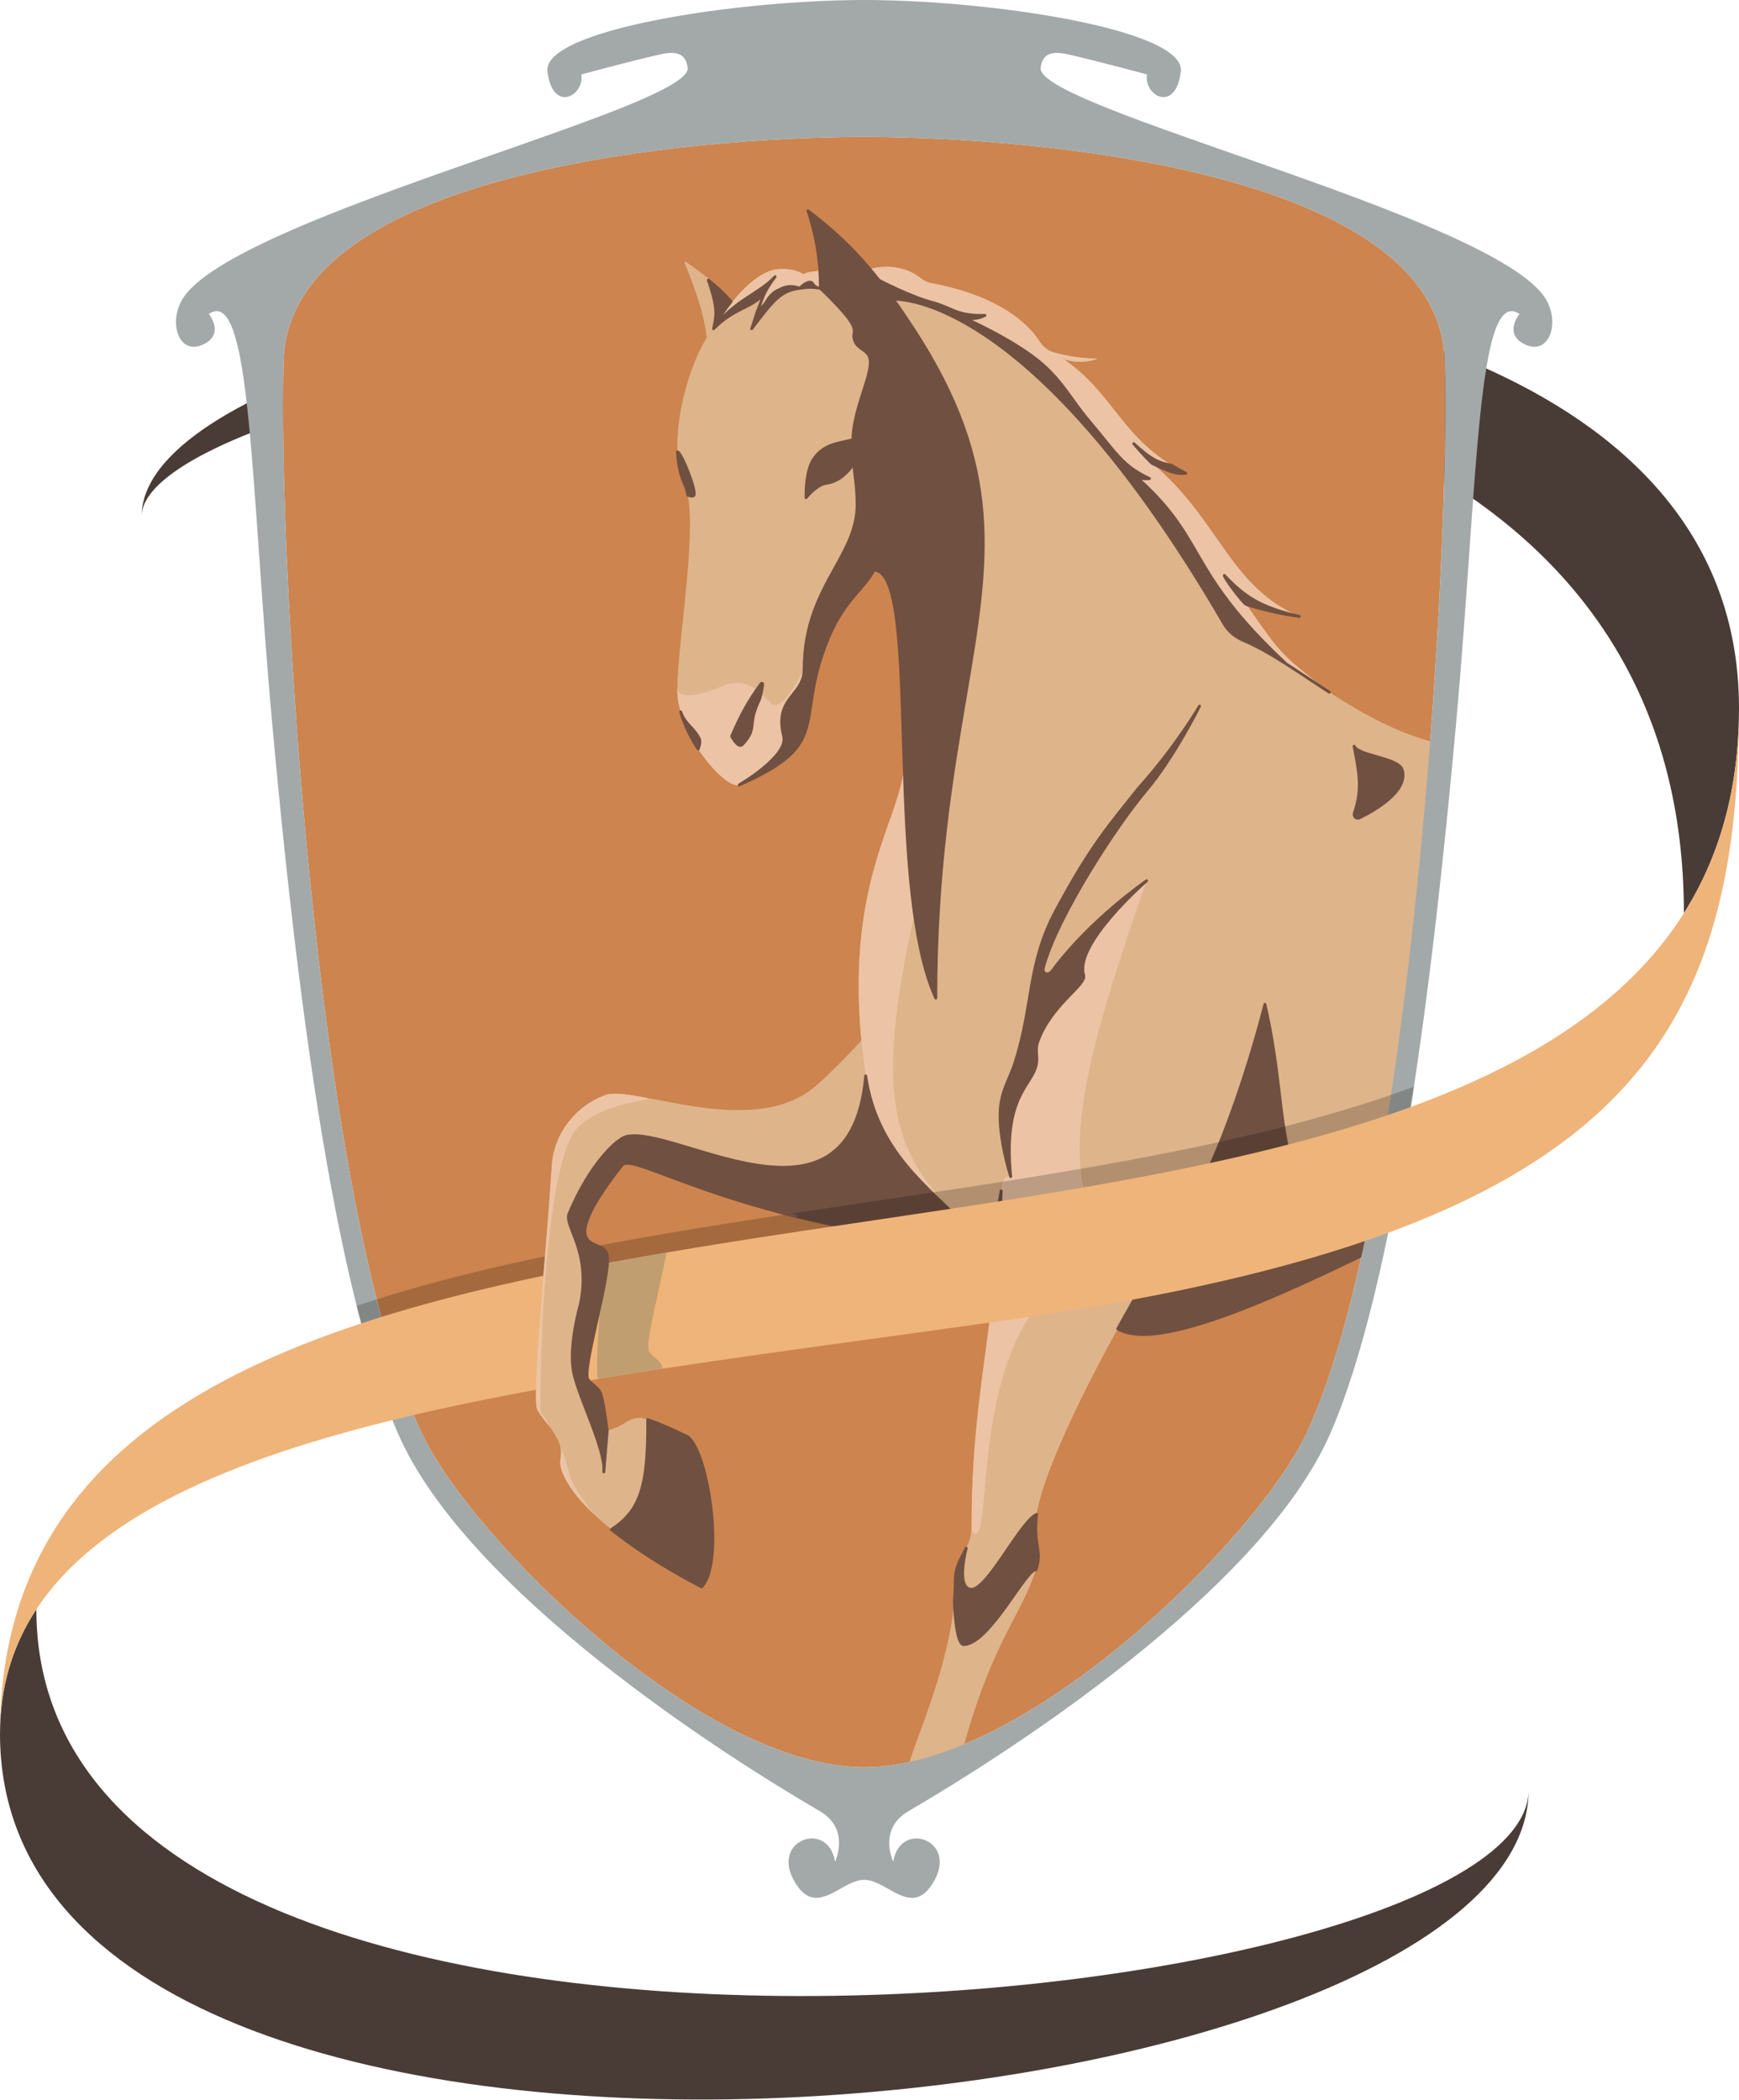 <svg width="1823" height="2201" viewBox="0 0 1823 2201" fill="none" xmlns="http://www.w3.org/2000/svg">
<path d="M1823 742C1823 66 148.5 272.5 148.5 541C148.5 368 1765.22 90 1765.22 957C1802.27 898.396 1823 827.812 1823 742Z" fill="#493C36"/>
<path d="M1602.5 1875.5C1602.5 2234.5 -2.47955e-05 2399 0 1817C2.12541e-06 1767.11 13.454 1724.01 38.095 1686.5C38.095 2275.5 1602.5 2115 1602.5 1875.5Z" fill="#493C36"/>
<path d="M441.882 1501.5C493.882 1612 734.882 1852 905.882 1852C1076.88 1852 1317.88 1612 1369.88 1501.5C1480.5 1265 1520.88 574.5 1514.38 377C1507.88 179.5 1084.88 143.5 905.882 143.5C726.882 143.5 303.882 179.5 297.382 377C290.882 574.5 329.705 1263.12 441.882 1501.5Z" fill="#CD844E"/>
<mask id="mask0_376_25" style="mask-type:alpha" maskUnits="userSpaceOnUse" x="296" y="143" width="1220" height="1709">
<path d="M441.882 1501.5C493.882 1612 734.882 1852 905.882 1852C1076.88 1852 1317.88 1612 1369.88 1501.5C1480.5 1265 1520.88 574.5 1514.38 377C1507.88 179.5 1084.88 143.5 905.882 143.5C726.882 143.5 303.882 179.5 297.382 377C290.882 574.5 329.705 1263.12 441.882 1501.5Z" fill="#CD844E"/>
</mask>
<g mask="url(#mask0_376_25)">
<path d="M1765.22 937C1802.27 878.396 1823 807.813 1823 722C1823 1081.77 1690.47 1270.92 1072 1361C639.747 1423.96 172.5 1461.92 38.095 1666.5C13.454 1704.01 0 1747.11 0 1797C0 1078.17 1454.9 1427.91 1765.22 937Z" fill="black" fill-opacity="0.2"/>
</g>
<path fill-rule="evenodd" clip-rule="evenodd" d="M864 680C855.19 704.153 852.379 722.896 850.044 738.468C844.692 774.15 841.838 793.18 775.015 822.5C775.015 822.5 826.766 792.384 821.5 771.5C815.511 747.746 823.678 737.418 831.609 727.39C837.367 720.11 843 712.988 843 701C843 653.624 860.107 622.735 875.326 595.254C887.442 573.375 898.362 553.657 898.5 529.5C898.576 516.204 897.276 505.911 896.025 496.011C895.591 492.572 895.162 489.181 894.799 485.727C893.241 488.352 891.464 490.84 889.5 493C879.686 503.796 871.902 505.369 866.422 506.476C865.557 506.651 864.749 506.814 864 507C854.942 509.249 845 521.5 845 521.5C845 521.5 843.912 494.316 853 481C861.916 467.936 873.634 465.392 885.689 462.774C888.451 462.175 891.231 461.571 893.999 460.836C894.111 458.643 894.275 456.369 894.5 454C895.978 438.437 900.892 423.185 905.19 409.845C909.703 395.838 913.537 383.939 912 376C911.039 371.036 907.59 368.574 904.06 366.054C900.822 363.743 897.516 361.384 896 357C894.676 353.17 894.982 351.337 895.285 349.521C895.592 347.681 895.896 345.86 894.5 342C890.341 330.5 860 302.137 860 302.137C860.04 295.192 859.803 288.479 859.333 282C857.633 258.591 852.874 238.231 847 221C872.448 240.086 892.856 259.437 911.933 282C915.154 285.81 918.337 289.711 921.5 293.718C926.483 300.031 931.417 306.607 936.37 313.5C943.31 323.158 950.29 333.441 957.5 344.5C1052.63 490.404 1036.35 586.351 1011.84 730.824C997.774 813.711 981 912.57 981 1046C955.625 990.636 950.684 890.89 947.73 799.5C947.475 791.625 947.235 783.812 946.998 776.094C944.025 679.256 941.515 597.5 916.144 597.5C911.685 605.828 906.173 612.196 900.083 619.232C889.012 632.022 876.032 647.018 864 680ZM733 774C734.93 777.86 731.944 785 731.944 785C724.22 773.215 717.454 759.702 713.546 746C716.168 753.443 719.988 757.542 723.894 761.733C727.073 765.144 730.308 768.616 733 774ZM721.084 519C720.2 514.271 719.022 510.224 717.5 507C713.074 497.628 710.806 486.1 710.214 473.5C715 475.5 730 514 727.5 519C726.5 521 721.084 519 721.084 519ZM767 771.5C777.696 746.968 784.83 734.443 797.84 716.462C798.437 715.638 799.697 716.123 799.561 717.132C798.922 721.874 797.582 730.087 795.5 734.5C789.844 746.491 789.102 753.364 788.502 758.916C787.777 765.634 787.26 770.419 778.5 780C773.827 785.111 767 771.5 767 771.5Z" fill="#DEB48B"/>
<path d="M748 344.5C759.992 332.508 770.353 327.312 779.457 322.747C787.813 318.556 795.11 314.897 801.637 307C804.382 301.602 807.794 296.156 812.5 290C795.5 308.5 769 314.74 748 344.5Z" fill="#DEB48B"/>
<path d="M788 344.5C809.764 315.875 818.066 304.425 838.5 302.137C838.5 302.137 829.246 297.94 820 302.137C812.347 305.612 803.087 318.762 796.501 329.5C791.47 337.704 788 344.5 788 344.5Z" fill="#DEB48B"/>
<path d="M852.051 297.5C849.551 293 842 298 838.5 302.137C846.793 300.718 851.336 300.837 858.058 301.835C856.243 301.385 853.589 300.268 852.051 297.5Z" fill="#DEB48B"/>
<path d="M791.25 334.474L791.25 334.475C790.251 337.593 789.188 340.914 788 344.5C788 344.5 791.47 337.704 796.501 329.5C796.487 329.491 796.473 329.481 796.459 329.472C794.982 328.489 794.059 327.874 796 321C793.727 326.514 794.036 325.788 791.886 332.49C791.677 333.142 791.465 333.803 791.25 334.474Z" fill="#DEB48B"/>
<path d="M748 344.5C748 344.5 755.96 330.663 767.961 316C758.216 305.389 750.145 297.864 740.9 290.467C750.881 319.513 751.271 330.06 748 344.5Z" fill="#DEB48B"/>
<path d="M1237.5 1281.5C1290.04 1198.88 1326 1052.5 1326 1052.5C1357.5 1188 1323.5 1260.5 1445.5 1292L1440.5 1309.5C1315.46 1370.93 1209 1415 1171.72 1392.5C1192.49 1354.87 1215.16 1316.62 1237.5 1281.5Z" fill="#DEB48B"/>
<path d="M1049.5 1248C1043.62 1289.19 1035.02 1297.21 1009.15 1281.5C1027.35 1300.49 1035.86 1314.31 1039.22 1328.5C1041.97 1340.09 1041.27 1351.92 1039.61 1367C1043.96 1331.62 1047.75 1293.46 1049.5 1248Z" fill="#DEB48B"/>
<path d="M1086 1645C1092.5 1625.5 1084.36 1623 1086 1594C1086.12 1591.83 1086.38 1589.5 1086.75 1587C1070 1594 1035.5 1665.5 1018.5 1665.5C1001.5 1665.5 1012.86 1622.5 1012.86 1622.5C1007.91 1632.78 1001.5 1641.46 1001.5 1655.5C1001.5 1662.78 1001.14 1670.13 1000.48 1677.5C1000.48 1677.5 1001.5 1723.83 1010.5 1723.5C1037.5 1722.5 1075.5 1644 1086 1645Z" fill="#DEB48B"/>
<path d="M1059.5 1233C1050.22 1137.89 1089.15 1137.49 1086.83 1107.17C1086.44 1102.09 1086.07 1096.87 1087.77 1092.06C1101.71 1052.51 1139.2 1032.37 1136 1022C1125.82 989 1202 923 1202 923C1202 923 1142.29 964.022 1103.05 1017.51C1099.03 1022.99 1092 1020.72 1093.74 1014.15C1107.8 961.112 1170.29 865.301 1201.5 828.5C1230.33 794.5 1257.5 740 1257.5 740C1257.5 740 1232.93 782.193 1193.5 826C1162.95 864.349 1143.5 886 1107 954C1076.34 1011.12 1083.79 1053.42 1063.5 1115C1058.32 1130.72 1052.39 1138.7 1049.5 1155C1044.14 1185.24 1059.5 1233 1059.5 1233Z" fill="#DEB48B"/>
<path d="M1419.5 782C1424.9 810.371 1428.38 826.424 1419.79 852.117C1418.67 855.472 1421.91 858.634 1425.09 857.08C1441.77 848.918 1476.38 829.019 1470 807C1466.21 793.913 1424.5 792.5 1419.5 782Z" fill="#DEB48B"/>
<path d="M936.37 313.5C970.049 313.5 1102.92 343.686 1283.23 653.883C1287.86 661.858 1295.49 667.823 1303.99 671.407C1318.26 677.423 1333.03 686.061 1348.5 695.922C1240.5 595.5 1267 565.5 1188.5 497.5C1195.49 501.712 1199.02 502.177 1205 501.5C1176 488 1170 474.5 1142 441.5C1122.49 418.502 1115.05 401.297 1092.5 381.5C1064.39 356.825 1011.5 333.5 1011.5 333.5C1021.5 334.5 1026.5 333.5 1032.5 330.5C1003 331.5 997.518 322.205 977.5 317C954.578 311.04 921.5 293.718 921.5 293.718C926.483 300.031 931.417 306.607 936.37 313.5Z" fill="#DEB48B"/>
<path d="M1306.5 633.5C1321.81 638.552 1346 644 1362 646C1321.63 636.357 1305.45 626.197 1283.5 603C1282.93 605.266 1302.87 631.742 1306.5 633.5Z" fill="#DEB48B"/>
<path d="M1208 485.727C1229.62 496.339 1235.12 496.796 1243 496.011C1237.62 493.228 1232.64 490.379 1228 487.472C1211.86 484.975 1203.41 478.308 1188.5 465C1188.5 465 1202.5 481.142 1208 485.727Z" fill="#DEB48B"/>
<path d="M1114.5 376C1129.6 381.773 1144 378.5 1150.5 376C1134.98 378.745 1129.5 380 1112 374.5L1114.5 376Z" fill="#DEB48B"/>
<path d="M1009.15 1281.5C973.349 1244.14 919.202 1207.03 907.5 1127.5C905.608 1114.64 904.12 1102.31 902.994 1090.5C902.994 1090.5 879.606 1116.12 856.5 1137C791.541 1195.69 665 1137 635 1147.5L652 1221C663.786 1206 762.864 1278.34 1001.81 1303.66C1010.32 1304.57 1018.49 1308 1024.71 1313.88C1032.26 1321.02 1039.22 1328.5 1039.22 1328.5C1035.86 1314.31 1027.35 1300.49 1009.15 1281.5Z" fill="#DEB48B"/>
<path fill-rule="evenodd" clip-rule="evenodd" d="M1011.84 730.824C997.774 813.711 981 912.57 981 1046C955.625 990.636 950.684 890.89 947.73 799.5C947.045 854.247 886.573 918.189 902.994 1090.5C904.12 1102.31 905.608 1114.64 907.5 1127.5C919.202 1207.03 973.349 1244.14 1009.15 1281.5C1035.02 1297.21 1043.62 1289.19 1049.5 1248C1047.75 1293.46 1043.96 1331.62 1039.61 1367C1030.33 1442.52 1018.5 1505.36 1018.5 1599.5C1018.5 1608.95 1015.97 1616.04 1012.86 1622.5C1012.86 1622.5 1001.5 1665.5 1018.5 1665.5C1035.5 1665.5 1070 1594 1086.75 1587C1092.56 1548.46 1127.9 1471.87 1171.72 1392.5C1192.49 1354.87 1215.16 1316.62 1237.5 1281.5C1290.04 1198.88 1326 1052.5 1326 1052.5C1357.5 1188 1323.5 1260.5 1445.5 1292L1517.5 781C1470.71 772.181 1430.05 748.961 1393.5 725.392C1377.79 715.261 1362.84 705.066 1348.5 695.922C1333.03 686.061 1318.26 677.423 1303.99 671.407C1295.49 667.823 1287.86 661.858 1283.23 653.883C1102.92 343.686 970.049 313.5 936.37 313.5C943.31 323.158 950.29 333.441 957.5 344.5C1052.63 490.404 1036.35 586.351 1011.84 730.824ZM1087.77 1092.06C1086.07 1096.87 1086.44 1102.09 1086.83 1107.17C1089.15 1137.49 1050.22 1137.89 1059.5 1233C1059.5 1233 1044.14 1185.24 1049.5 1155C1052.39 1138.7 1058.32 1130.72 1063.5 1115C1083.79 1053.42 1076.34 1011.12 1107 954C1143.5 886 1162.95 864.349 1193.5 826C1232.93 782.193 1257.5 740 1257.5 740C1257.5 740 1230.33 794.5 1201.5 828.5C1170.29 865.301 1107.8 961.112 1093.74 1014.15C1092 1020.72 1099.03 1022.99 1103.05 1017.51C1142.29 964.022 1202 923 1202 923C1202 923 1125.82 989 1136 1022C1139.2 1032.37 1101.71 1052.51 1087.77 1092.06ZM1425.09 857.08C1421.91 858.634 1418.67 855.472 1419.79 852.117C1428.38 826.424 1424.9 810.371 1419.5 782C1424.5 792.5 1466.21 793.913 1470 807C1476.38 829.019 1441.77 848.918 1425.09 857.08Z" fill="#DEB48B"/>
<path fill-rule="evenodd" clip-rule="evenodd" d="M845 521.5C845 521.5 843.912 494.316 853 481C861.916 467.936 873.634 465.392 885.689 462.774C888.451 462.175 891.231 461.571 893.999 460.836C894.111 458.643 894.275 456.369 894.5 454C895.978 438.437 900.892 423.185 905.19 409.845C909.703 395.838 913.537 383.939 912 376C911.039 371.036 907.59 368.574 904.06 366.054C900.822 363.743 897.516 361.384 896 357C894.676 353.17 894.982 351.337 895.285 349.521C895.592 347.681 895.896 345.86 894.5 342C890.341 330.5 860 302.137 860 302.137C860 302.137 859.193 302.117 858.058 301.835C851.336 300.837 846.793 300.718 838.5 302.137C818.066 304.425 809.764 315.875 788 344.5C789.188 340.914 790.251 337.593 791.25 334.475L791.25 334.474C791.465 333.803 791.677 333.142 791.886 332.49C794.036 325.788 793.727 326.514 796 321C796.867 318.897 799.992 310.331 801.004 308.266C801.211 307.844 801.422 307.422 801.637 307C795.11 314.897 787.813 318.556 779.457 322.747C770.353 327.312 759.992 332.508 748 344.5C745.64 347.101 743.258 350.301 740.9 354C723.996 380.513 708.294 432.645 710.214 473.5C715 475.5 730 514 727.5 519C726.5 521 721.084 519 721.084 519C729.774 565.517 710 678.022 710 722.5C710 730.202 711.302 738.132 713.546 746C716.168 753.443 719.988 757.542 723.894 761.733C727.073 765.144 730.308 768.616 733 774C734.93 777.86 731.944 785 731.944 785C747.679 809.009 767.391 825.845 775.015 822.5C775.015 822.5 826.766 792.384 821.5 771.5C815.511 747.746 823.678 737.418 831.609 727.39C837.367 720.11 843 712.988 843 701C843 653.624 860.107 622.735 875.326 595.254C887.442 573.375 898.362 553.657 898.5 529.5C898.576 516.204 897.276 505.911 896.025 496.011C895.591 492.572 895.162 489.181 894.799 485.727C893.241 488.352 891.464 490.84 889.5 493C879.686 503.796 871.902 505.369 866.422 506.476C865.557 506.651 864.749 506.814 864 507C854.942 509.249 845 521.5 845 521.5ZM767 771.5C777.696 746.968 784.83 734.443 797.84 716.462C798.437 715.638 799.697 716.123 799.561 717.132C798.922 721.874 797.582 730.087 795.5 734.5C789.844 746.491 789.102 753.364 788.502 758.916C787.777 765.634 787.26 770.419 778.5 780C773.827 785.111 767 771.5 767 771.5Z" fill="#DEB48B"/>
<path d="M975.992 296.654C971.815 295.871 967.976 293.753 964.647 291.112C945.204 275.685 920.256 279.339 911.933 282C915.154 285.81 918.337 289.711 921.5 293.718C921.5 293.718 954.578 311.04 977.5 317C997.518 322.205 1003 331.5 1032.5 330.5C1026.5 333.5 1021.5 334.5 1011.5 333.5C1011.5 333.5 1064.39 356.825 1092.5 381.5C1115.05 401.297 1122.49 418.502 1142 441.5C1170 474.5 1176 488 1205 501.5C1199.02 502.177 1195.49 501.712 1188.5 497.5C1267 565.5 1240.5 595.5 1348.5 695.922C1362.84 705.066 1377.79 715.261 1393.5 725.392C1341.5 684.5 1344.49 687.657 1306.5 633.5C1302.87 631.742 1282.93 605.266 1283.5 603C1305.45 626.197 1321.63 636.357 1362 646C1288.5 614.5 1277.94 544.034 1208 485.727C1202.5 481.142 1188.5 465 1188.5 465C1203.41 478.308 1211.86 484.975 1228 487.472C1173.26 453.202 1165.66 411.029 1114.5 376L1112 374.5C1129.5 380 1134.98 378.745 1150.5 376C1131.42 375.255 1119.66 373.526 1103.76 369.003C1097.6 367.25 1092.76 362.442 1089.28 357.067C1079.31 341.69 1050.57 310.643 975.992 296.654Z" fill="#DEB48B"/>
<path d="M838.5 302.137C842 298 849.551 293 852.051 297.5C853.589 300.268 856.243 301.385 858.058 301.835C858.685 301.928 859.331 302.029 860 302.137C860.04 295.192 859.803 288.479 859.333 282C858.364 284.026 855.413 284.341 852.051 284.701C848.775 285.051 845.107 285.443 842.5 287.5C842.5 287.5 832.929 280.644 816 282C798.564 283.397 780.91 300.179 767.961 316C755.96 330.663 748 344.5 748 344.5C769 314.74 795.5 308.5 812.5 290C807.794 296.156 804.382 301.602 801.637 307C801.422 307.422 801.211 307.844 801.004 308.266C799.992 310.331 796.867 318.897 796 321C794.059 327.874 794.982 328.489 796.459 329.472L796.501 329.5C803.087 318.762 812.347 305.612 820 302.137C829.246 297.94 838.5 302.137 838.5 302.137Z" fill="#DEB48B"/>
<path d="M740.9 354C743.258 350.301 745.64 347.101 748 344.5C751.271 330.06 750.881 319.513 740.9 290.467C734.547 285.384 727.64 280.362 719.256 274.441C718.443 273.867 717.384 274.709 717.753 275.633C731.698 310.613 737.831 329.346 740.9 354Z" fill="#DEB48B"/>
<path d="M952.5 1864.5C966.5 1868 1002.04 1860.09 1008 1838C1036.96 1730.64 1063.3 1702.33 1081 1658.56C1082.75 1654.22 1084.42 1649.73 1086 1645C1075.5 1644 1037.5 1722.5 1010.5 1723.5C1001.5 1723.83 1000.48 1677.5 1000.48 1677.5C992.434 1767.84 939.556 1861.26 952.5 1864.5Z" fill="#DEB48B"/>
<mask id="mask1_376_25" style="mask-type:alpha" maskUnits="userSpaceOnUse" x="635" y="221" width="883" height="1645">
<path fill-rule="evenodd" clip-rule="evenodd" d="M864 680C855.19 704.153 852.379 722.896 850.044 738.468C844.692 774.15 841.838 793.18 775.015 822.5C775.015 822.5 826.766 792.384 821.5 771.5C815.511 747.746 823.678 737.418 831.609 727.39C837.367 720.11 843 712.988 843 701C843 653.624 860.107 622.735 875.326 595.254C887.442 573.375 898.362 553.657 898.5 529.5C898.576 516.204 897.276 505.911 896.025 496.011C895.591 492.572 895.162 489.181 894.799 485.727C893.241 488.352 891.464 490.84 889.5 493C879.686 503.796 871.902 505.369 866.422 506.476C865.557 506.651 864.749 506.814 864 507C854.942 509.249 845 521.5 845 521.5C845 521.5 843.912 494.316 853 481C861.916 467.936 873.634 465.392 885.689 462.774C888.451 462.175 891.231 461.571 893.999 460.836C894.111 458.643 894.275 456.369 894.5 454C895.978 438.437 900.892 423.185 905.19 409.845C909.703 395.838 913.537 383.939 912 376C911.039 371.036 907.59 368.574 904.06 366.054C900.822 363.743 897.516 361.384 896 357C894.676 353.17 894.982 351.337 895.285 349.521C895.592 347.681 895.896 345.86 894.5 342C890.341 330.5 860 302.137 860 302.137C860.04 295.192 859.803 288.479 859.333 282C857.633 258.591 852.874 238.231 847 221C872.448 240.086 892.856 259.437 911.933 282C915.154 285.81 918.337 289.711 921.5 293.718C926.483 300.031 931.417 306.607 936.37 313.5C943.31 323.158 950.29 333.441 957.5 344.5C1052.63 490.404 1036.35 586.351 1011.84 730.824C997.774 813.711 981 912.57 981 1046C955.625 990.636 950.684 890.89 947.73 799.5C947.475 791.625 947.235 783.812 946.998 776.094C944.025 679.256 941.515 597.5 916.144 597.5C911.685 605.828 906.173 612.196 900.083 619.232C889.012 632.022 876.032 647.018 864 680ZM733 774C734.93 777.86 731.944 785 731.944 785C724.22 773.215 717.454 759.702 713.546 746C716.168 753.443 719.988 757.542 723.894 761.733C727.073 765.144 730.308 768.616 733 774ZM721.084 519C720.2 514.271 719.022 510.224 717.5 507C713.074 497.628 710.806 486.1 710.214 473.5C715 475.5 730 514 727.5 519C726.5 521 721.084 519 721.084 519ZM767 771.5C777.696 746.968 784.83 734.443 797.84 716.462C798.437 715.638 799.697 716.123 799.561 717.132C798.922 721.874 797.582 730.087 795.5 734.5C789.844 746.491 789.102 753.364 788.502 758.916C787.777 765.634 787.26 770.419 778.5 780C773.827 785.111 767 771.5 767 771.5Z" fill="#DEB48B"/>
<path d="M748 344.5C759.992 332.508 770.353 327.312 779.457 322.747C787.813 318.556 795.11 314.897 801.637 307C804.382 301.602 807.794 296.156 812.5 290C795.5 308.5 769 314.74 748 344.5Z" fill="#DEB48B"/>
<path d="M788 344.5C809.764 315.875 818.066 304.425 838.5 302.137C838.5 302.137 829.246 297.94 820 302.137C812.347 305.612 803.087 318.762 796.501 329.5C791.47 337.704 788 344.5 788 344.5Z" fill="#DEB48B"/>
<path d="M852.051 297.5C849.551 293 842 298 838.5 302.137C846.793 300.718 851.336 300.837 858.058 301.835C856.243 301.385 853.589 300.268 852.051 297.5Z" fill="#DEB48B"/>
<path d="M791.25 334.474L791.25 334.475C790.251 337.593 789.188 340.914 788 344.5C788 344.5 791.47 337.704 796.501 329.5C796.487 329.491 796.473 329.481 796.459 329.472C794.982 328.489 794.059 327.874 796 321C793.727 326.514 794.036 325.788 791.886 332.49C791.677 333.142 791.465 333.803 791.25 334.474Z" fill="#DEB48B"/>
<path d="M748 344.5C748 344.5 755.96 330.663 767.961 316C758.216 305.389 750.145 297.864 740.9 290.467C750.881 319.513 751.271 330.06 748 344.5Z" fill="#DEB48B"/>
<path d="M1237.5 1281.5C1290.04 1198.88 1326 1052.5 1326 1052.5C1357.5 1188 1323.5 1260.5 1445.5 1292L1440.5 1309.5C1315.46 1370.93 1209 1415 1171.72 1392.5C1192.49 1354.87 1215.16 1316.62 1237.5 1281.5Z" fill="#DEB48B"/>
<path d="M1049.5 1248C1043.62 1289.19 1035.02 1297.21 1009.15 1281.5C1027.35 1300.49 1035.86 1314.31 1039.22 1328.5C1041.97 1340.09 1041.27 1351.92 1039.61 1367C1043.96 1331.62 1047.75 1293.46 1049.5 1248Z" fill="#DEB48B"/>
<path d="M1086 1645C1092.5 1625.5 1084.36 1623 1086 1594C1086.12 1591.83 1086.38 1589.5 1086.75 1587C1070 1594 1035.5 1665.5 1018.5 1665.5C1001.5 1665.5 1012.86 1622.5 1012.86 1622.5C1007.91 1632.78 1001.5 1641.46 1001.5 1655.5C1001.5 1662.78 1001.14 1670.13 1000.48 1677.5C1000.48 1677.5 1001.5 1723.83 1010.5 1723.5C1037.5 1722.5 1075.5 1644 1086 1645Z" fill="#DEB48B"/>
<path d="M1059.5 1233C1050.22 1137.89 1089.15 1137.49 1086.83 1107.17C1086.44 1102.09 1086.07 1096.87 1087.77 1092.06C1101.71 1052.51 1139.2 1032.37 1136 1022C1125.82 989 1202 923 1202 923C1202 923 1142.29 964.022 1103.05 1017.51C1099.03 1022.99 1092 1020.72 1093.74 1014.15C1107.8 961.112 1170.29 865.301 1201.5 828.5C1230.33 794.5 1257.5 740 1257.5 740C1257.5 740 1232.93 782.193 1193.5 826C1162.95 864.349 1143.5 886 1107 954C1076.34 1011.12 1083.79 1053.42 1063.5 1115C1058.32 1130.72 1052.39 1138.7 1049.5 1155C1044.14 1185.24 1059.5 1233 1059.5 1233Z" fill="#DEB48B"/>
<path d="M1419.5 782C1424.9 810.371 1428.38 826.424 1419.79 852.117C1418.67 855.472 1421.91 858.634 1425.09 857.08C1441.77 848.918 1476.38 829.019 1470 807C1466.21 793.913 1424.5 792.5 1419.5 782Z" fill="#DEB48B"/>
<path d="M936.37 313.5C970.049 313.5 1102.92 343.686 1283.23 653.883C1287.86 661.858 1295.49 667.823 1303.99 671.407C1318.26 677.423 1333.03 686.061 1348.5 695.922C1240.5 595.5 1267 565.5 1188.5 497.5C1195.49 501.712 1199.02 502.177 1205 501.5C1176 488 1170 474.5 1142 441.5C1122.49 418.502 1115.05 401.297 1092.5 381.5C1064.39 356.825 1011.5 333.5 1011.5 333.5C1021.5 334.5 1026.5 333.5 1032.5 330.5C1003 331.5 997.518 322.205 977.5 317C954.578 311.04 921.5 293.718 921.5 293.718C926.483 300.031 931.417 306.607 936.37 313.5Z" fill="#DEB48B"/>
<path d="M1306.5 633.5C1321.81 638.552 1346 644 1362 646C1321.63 636.357 1305.45 626.197 1283.5 603C1282.93 605.266 1302.87 631.742 1306.5 633.5Z" fill="#DEB48B"/>
<path d="M1208 485.727C1229.62 496.339 1235.12 496.796 1243 496.011C1237.62 493.228 1232.64 490.379 1228 487.472C1211.86 484.975 1203.41 478.308 1188.5 465C1188.5 465 1202.5 481.142 1208 485.727Z" fill="#DEB48B"/>
<path d="M1114.5 376C1129.6 381.773 1144 378.5 1150.5 376C1134.98 378.745 1129.5 380 1112 374.5L1114.5 376Z" fill="#DEB48B"/>
<path d="M1009.15 1281.5C973.349 1244.14 919.202 1207.03 907.5 1127.5C905.608 1114.64 904.12 1102.31 902.994 1090.5C902.994 1090.5 879.606 1116.12 856.5 1137C791.541 1195.69 665 1137 635 1147.5L652 1221C663.786 1206 762.864 1278.34 1001.81 1303.66C1010.32 1304.57 1018.49 1308 1024.71 1313.88C1032.26 1321.02 1039.22 1328.5 1039.22 1328.5C1035.86 1314.31 1027.35 1300.49 1009.15 1281.5Z" fill="#DEB48B"/>
<path fill-rule="evenodd" clip-rule="evenodd" d="M1011.84 730.824C997.774 813.711 981 912.57 981 1046C955.625 990.636 950.684 890.89 947.73 799.5C947.045 854.247 886.573 918.189 902.994 1090.5C904.12 1102.31 905.608 1114.64 907.5 1127.5C919.202 1207.03 973.349 1244.14 1009.15 1281.5C1035.02 1297.21 1043.62 1289.19 1049.5 1248C1047.75 1293.46 1043.96 1331.62 1039.61 1367C1030.33 1442.52 1018.5 1505.36 1018.5 1599.5C1018.5 1608.95 1015.97 1616.04 1012.86 1622.5C1012.86 1622.5 1001.5 1665.5 1018.5 1665.5C1035.5 1665.5 1070 1594 1086.75 1587C1092.56 1548.46 1127.9 1471.87 1171.72 1392.5C1192.49 1354.87 1215.16 1316.62 1237.5 1281.5C1290.04 1198.88 1326 1052.5 1326 1052.5C1357.5 1188 1323.5 1260.5 1445.5 1292L1517.5 781C1470.71 772.181 1430.05 748.961 1393.5 725.392C1377.79 715.261 1362.84 705.066 1348.5 695.922C1333.03 686.061 1318.26 677.423 1303.99 671.407C1295.49 667.823 1287.86 661.858 1283.23 653.883C1102.92 343.686 970.049 313.5 936.37 313.5C943.31 323.158 950.29 333.441 957.5 344.5C1052.63 490.404 1036.35 586.351 1011.84 730.824ZM1087.77 1092.06C1086.07 1096.87 1086.44 1102.09 1086.83 1107.17C1089.15 1137.49 1050.22 1137.89 1059.5 1233C1059.5 1233 1044.14 1185.24 1049.5 1155C1052.39 1138.7 1058.32 1130.72 1063.5 1115C1083.79 1053.42 1076.34 1011.12 1107 954C1143.5 886 1162.95 864.349 1193.5 826C1232.93 782.193 1257.5 740 1257.5 740C1257.5 740 1230.33 794.5 1201.5 828.5C1170.29 865.301 1107.8 961.112 1093.74 1014.15C1092 1020.72 1099.03 1022.99 1103.05 1017.51C1142.29 964.022 1202 923 1202 923C1202 923 1125.82 989 1136 1022C1139.2 1032.37 1101.71 1052.51 1087.77 1092.06ZM1425.09 857.08C1421.91 858.634 1418.67 855.472 1419.79 852.117C1428.38 826.424 1424.9 810.371 1419.5 782C1424.5 792.5 1466.21 793.913 1470 807C1476.38 829.019 1441.77 848.918 1425.09 857.08Z" fill="#DEB48B"/>
<path fill-rule="evenodd" clip-rule="evenodd" d="M845 521.5C845 521.5 843.912 494.316 853 481C861.916 467.936 873.634 465.392 885.689 462.774C888.451 462.175 891.231 461.571 893.999 460.836C894.111 458.643 894.275 456.369 894.5 454C895.978 438.437 900.892 423.185 905.19 409.845C909.703 395.838 913.537 383.939 912 376C911.039 371.036 907.59 368.574 904.06 366.054C900.822 363.743 897.516 361.384 896 357C894.676 353.17 894.982 351.337 895.285 349.521C895.592 347.681 895.896 345.86 894.5 342C890.341 330.5 860 302.137 860 302.137C860 302.137 859.193 302.117 858.058 301.835C851.336 300.837 846.793 300.718 838.5 302.137C818.066 304.425 809.764 315.875 788 344.5C789.188 340.914 790.251 337.593 791.25 334.475L791.25 334.474C791.465 333.803 791.677 333.142 791.886 332.49C794.036 325.788 793.727 326.514 796 321C796.867 318.897 799.992 310.331 801.004 308.266C801.211 307.844 801.422 307.422 801.637 307C795.11 314.897 787.813 318.556 779.457 322.747C770.353 327.312 759.992 332.508 748 344.5C745.64 347.101 743.258 350.301 740.9 354C723.996 380.513 708.294 432.645 710.214 473.5C715 475.5 730 514 727.5 519C726.5 521 721.084 519 721.084 519C729.774 565.517 710 678.022 710 722.5C710 730.202 711.302 738.132 713.546 746C716.168 753.443 719.988 757.542 723.894 761.733C727.073 765.144 730.308 768.616 733 774C734.93 777.86 731.944 785 731.944 785C747.679 809.009 767.391 825.845 775.015 822.5C775.015 822.5 826.766 792.384 821.5 771.5C815.511 747.746 823.678 737.418 831.609 727.39C837.367 720.11 843 712.988 843 701C843 653.624 860.107 622.735 875.326 595.254C887.442 573.375 898.362 553.657 898.5 529.5C898.576 516.204 897.276 505.911 896.025 496.011C895.591 492.572 895.162 489.181 894.799 485.727C893.241 488.352 891.464 490.84 889.5 493C879.686 503.796 871.902 505.369 866.422 506.476C865.557 506.651 864.749 506.814 864 507C854.942 509.249 845 521.5 845 521.5ZM767 771.5C777.696 746.968 784.83 734.443 797.84 716.462C798.437 715.638 799.697 716.123 799.561 717.132C798.922 721.874 797.582 730.087 795.5 734.5C789.844 746.491 789.102 753.364 788.502 758.916C787.777 765.634 787.26 770.419 778.5 780C773.827 785.111 767 771.5 767 771.5Z" fill="#DEB48B"/>
<path d="M975.992 296.654C971.815 295.871 967.976 293.753 964.647 291.112C945.204 275.685 920.256 279.339 911.933 282C915.154 285.81 918.337 289.711 921.5 293.718C921.5 293.718 954.578 311.04 977.5 317C997.518 322.205 1003 331.5 1032.5 330.5C1026.5 333.5 1021.5 334.5 1011.5 333.5C1011.5 333.5 1064.39 356.825 1092.5 381.5C1115.05 401.297 1122.49 418.502 1142 441.5C1170 474.5 1176 488 1205 501.5C1199.02 502.177 1195.49 501.712 1188.5 497.5C1267 565.5 1240.5 595.5 1348.5 695.922C1362.84 705.066 1377.79 715.261 1393.5 725.392C1341.5 684.5 1344.49 687.657 1306.5 633.5C1302.87 631.742 1282.93 605.266 1283.5 603C1305.45 626.197 1321.63 636.357 1362 646C1288.5 614.5 1277.94 544.034 1208 485.727C1202.5 481.142 1188.5 465 1188.5 465C1203.41 478.308 1211.86 484.975 1228 487.472C1173.26 453.202 1165.66 411.029 1114.5 376L1112 374.5C1129.5 380 1134.98 378.745 1150.5 376C1131.42 375.255 1119.66 373.526 1103.76 369.003C1097.6 367.25 1092.76 362.442 1089.28 357.067C1079.31 341.69 1050.57 310.643 975.992 296.654Z" fill="#DEB48B"/>
<path d="M838.5 302.137C842 298 849.551 293 852.051 297.5C853.589 300.268 856.243 301.385 858.058 301.835C858.685 301.928 859.331 302.029 860 302.137C860.04 295.192 859.803 288.479 859.333 282C858.364 284.026 855.413 284.341 852.051 284.701C848.775 285.051 845.107 285.443 842.5 287.5C842.5 287.5 832.929 280.644 816 282C798.564 283.397 780.91 300.179 767.961 316C755.96 330.663 748 344.5 748 344.5C769 314.74 795.5 308.5 812.5 290C807.794 296.156 804.382 301.602 801.637 307C801.422 307.422 801.211 307.844 801.004 308.266C799.992 310.331 796.867 318.897 796 321C794.059 327.874 794.982 328.489 796.459 329.472L796.501 329.5C803.087 318.762 812.347 305.612 820 302.137C829.246 297.94 838.5 302.137 838.5 302.137Z" fill="#DEB48B"/>
<path d="M740.9 354C743.258 350.301 745.64 347.101 748 344.5C751.271 330.06 750.881 319.513 740.9 290.467C734.547 285.384 727.64 280.362 719.256 274.441C718.443 273.867 717.384 274.709 717.753 275.633C731.698 310.613 737.831 329.346 740.9 354Z" fill="#DEB48B"/>
<path d="M952.5 1864.5C966.5 1868 1002.04 1860.09 1008 1838C1036.96 1730.64 1063.3 1702.33 1081 1658.56C1082.75 1654.22 1084.42 1649.73 1086 1645C1075.5 1644 1037.5 1722.5 1010.5 1723.5C1001.5 1723.83 1000.48 1677.5 1000.48 1677.5C992.434 1767.84 939.556 1861.26 952.5 1864.5Z" fill="#DEB48B"/>
</mask>
<g mask="url(#mask1_376_25)">
<path d="M1765.22 937C1802.27 878.396 1823 807.813 1823 722C1823 1081.77 1690.47 1270.92 1072 1361C639.747 1423.96 172.5 1461.92 38.095 1666.5C13.454 1704.01 0 1747.11 0 1797C0 1078.17 1454.9 1427.91 1765.22 937Z" fill="black" fill-opacity="0.2"/>
</g>
<path fill-rule="evenodd" clip-rule="evenodd" d="M864 680C855.19 704.153 852.379 722.896 850.044 738.468C844.692 774.15 841.838 793.18 775.015 822.5C775.015 822.5 826.766 792.384 821.5 771.5C815.511 747.746 823.678 737.418 831.609 727.39C837.367 720.11 843 712.988 843 701C843 653.624 860.107 622.735 875.326 595.254C887.442 573.375 898.362 553.657 898.5 529.5C898.576 516.204 897.276 505.911 896.025 496.011C895.591 492.572 895.162 489.181 894.799 485.727C893.241 488.352 891.464 490.84 889.5 493C879.686 503.796 871.902 505.369 866.422 506.476C865.557 506.651 864.749 506.814 864 507C854.942 509.249 845 521.5 845 521.5C845 521.5 843.912 494.316 853 481C861.916 467.936 873.634 465.392 885.689 462.774C888.451 462.175 891.231 461.571 893.999 460.836C894.111 458.643 894.275 456.369 894.5 454C895.978 438.437 900.892 423.185 905.19 409.845C909.703 395.838 913.537 383.939 912 376C911.039 371.036 907.59 368.574 904.06 366.054C900.822 363.743 897.516 361.384 896 357C894.676 353.17 894.982 351.337 895.285 349.521C895.592 347.681 895.896 345.86 894.5 342C890.341 330.5 860 302.137 860 302.137C860.04 295.192 859.803 288.479 859.333 282C857.633 258.591 852.874 238.231 847 221C872.448 240.086 892.856 259.437 911.933 282C915.154 285.81 918.337 289.711 921.5 293.718C926.483 300.031 931.417 306.607 936.37 313.5C943.31 323.158 950.29 333.441 957.5 344.5C1052.63 490.404 1036.35 586.351 1011.84 730.824C997.774 813.711 981 912.57 981 1046C970.473 1023.03 963.462 992.422 958.652 957.94C958.469 956.632 958.29 955.319 958.114 954C951.738 906.281 949.412 851.536 947.73 799.5C947.475 791.625 947.235 783.812 946.998 776.094C944.025 679.256 941.515 597.5 916.144 597.5C911.685 605.828 906.173 612.196 900.083 619.232C889.012 632.022 876.032 647.018 864 680ZM733 774C734.93 777.86 731.944 785 731.944 785C724.22 773.215 717.454 759.702 713.546 746C716.168 753.443 719.988 757.542 723.894 761.733C727.073 765.144 730.308 768.616 733 774ZM721.084 519C720.2 514.271 719.022 510.224 717.5 507C713.074 497.628 710.806 486.1 710.214 473.5C715 475.5 730 514 727.5 519C726.5 521 721.084 519 721.084 519ZM767 771.5C777.696 746.968 784.83 734.443 797.84 716.462C798.437 715.638 799.697 716.123 799.561 717.132C798.922 721.874 797.582 730.087 795.5 734.5C789.844 746.491 789.102 753.364 788.502 758.916C787.777 765.634 787.26 770.419 778.5 780C773.827 785.111 767 771.5 767 771.5Z" fill="#ECC3A5"/>
<path d="M748 344.5C759.992 332.508 770.353 327.312 779.457 322.747C787.813 318.556 795.11 314.897 801.637 307C804.382 301.602 807.794 296.156 812.5 290C795.5 308.5 769 314.74 748 344.5Z" fill="#ECC3A5"/>
<path d="M788 344.5C809.764 315.875 818.066 304.425 838.5 302.137C838.5 302.137 829.246 297.94 820 302.137C812.347 305.612 803.087 318.762 796.501 329.5C791.47 337.704 788 344.5 788 344.5Z" fill="#ECC3A5"/>
<path d="M852.051 297.5C849.551 293 842 298 838.5 302.137C846.793 300.718 851.336 300.837 858.058 301.835C856.243 301.385 853.589 300.268 852.051 297.5Z" fill="#ECC3A5"/>
<path d="M791.25 334.474L791.25 334.475C790.251 337.593 789.188 340.914 788 344.5C788 344.5 791.47 337.704 796.501 329.5C796.487 329.491 796.473 329.481 796.459 329.472C794.982 328.489 794.059 327.874 796 321C793.727 326.514 794.036 325.788 791.886 332.49C791.677 333.142 791.465 333.803 791.25 334.474Z" fill="#ECC3A5"/>
<path d="M748 344.5C748 344.5 755.96 330.663 767.961 316C758.216 305.389 750.145 297.864 740.9 290.467C750.881 319.513 751.271 330.06 748 344.5Z" fill="#ECC3A5"/>
<path d="M1237.5 1281.5C1290.04 1198.88 1326 1052.5 1326 1052.5C1357.5 1188 1323.5 1260.5 1445.5 1292L1440.5 1309.5C1315.46 1370.93 1209 1415 1171.72 1392.5C1192.49 1354.87 1215.16 1316.62 1237.5 1281.5Z" fill="#ECC3A5"/>
<path d="M1049.5 1248C1043.62 1289.19 1035.02 1297.21 1009.15 1281.5C1027.35 1300.49 1035.86 1314.31 1039.22 1328.5C1041.97 1340.09 1041.27 1351.92 1039.61 1367C1041.68 1350.09 1043.64 1332.55 1045.3 1313.88C1047.11 1293.48 1048.58 1271.74 1049.5 1248Z" fill="#ECC3A5"/>
<path d="M1086 1645C1092.5 1625.5 1084.36 1623 1086 1594C1086.12 1591.83 1086.38 1589.5 1086.75 1587C1073.92 1592.36 1050.67 1635.57 1032.85 1655.5C1027.41 1661.59 1022.48 1665.5 1018.5 1665.5C1001.5 1665.5 1012.86 1622.5 1012.86 1622.5C1007.91 1632.78 1001.5 1641.46 1001.5 1655.5C1001.5 1662.78 1001.14 1670.13 1000.48 1677.5C1000.48 1677.5 1001.5 1723.83 1010.5 1723.5C1026.84 1722.89 1047.2 1693.92 1063.06 1671.34C1073.42 1656.61 1081.85 1644.61 1086 1645Z" fill="#ECC3A5"/>
<path d="M1059.5 1233C1050.22 1137.89 1089.15 1137.49 1086.83 1107.17C1086.44 1102.09 1086.07 1096.87 1087.77 1092.06C1101.71 1052.51 1139.2 1032.37 1136 1022C1125.82 989 1202 923 1202 923C1202 923 1142.29 964.022 1103.05 1017.51C1099.03 1022.99 1092 1020.72 1093.74 1014.15C1107.8 961.112 1170.29 865.301 1201.5 828.5C1230.33 794.5 1257.5 740 1257.5 740C1257.5 740 1232.93 782.193 1193.5 826C1162.95 864.349 1143.5 886 1107 954C1076.34 1011.12 1083.79 1053.42 1063.5 1115C1058.32 1130.72 1052.39 1138.7 1049.5 1155C1044.14 1185.24 1059.5 1233 1059.5 1233Z" fill="#ECC3A5"/>
<path d="M1419.5 782C1424.9 810.371 1428.38 826.424 1419.79 852.117C1418.67 855.472 1421.91 858.634 1425.09 857.08C1441.77 848.918 1476.38 829.019 1470 807C1466.21 793.913 1424.5 792.5 1419.5 782Z" fill="#ECC3A5"/>
<path d="M936.37 313.5C970.049 313.5 1102.92 343.686 1283.23 653.883C1287.86 661.858 1295.49 667.823 1303.99 671.407C1318.26 677.423 1333.03 686.061 1348.5 695.922C1240.5 595.5 1267 565.5 1188.5 497.5C1195.49 501.712 1199.02 502.177 1205 501.5C1176 488 1170 474.5 1142 441.5C1122.49 418.502 1115.05 401.297 1092.5 381.5C1064.39 356.825 1011.5 333.5 1011.5 333.5C1021.5 334.5 1026.5 333.5 1032.5 330.5C1003 331.5 997.518 322.205 977.5 317C954.578 311.04 921.5 293.718 921.5 293.718C926.483 300.031 931.417 306.607 936.37 313.5Z" fill="#ECC3A5"/>
<path d="M1306.5 633.5C1321.81 638.552 1346 644 1362 646C1321.63 636.357 1305.45 626.197 1283.5 603C1282.93 605.266 1302.87 631.742 1306.5 633.5Z" fill="#ECC3A5"/>
<path d="M1208 485.727C1229.62 496.339 1235.12 496.796 1243 496.011C1237.62 493.228 1232.64 490.379 1228 487.472C1211.86 484.975 1203.41 478.308 1188.5 465C1188.5 465 1202.5 481.142 1208 485.727Z" fill="#ECC3A5"/>
<path d="M1114.5 376C1129.6 381.773 1144 378.5 1150.5 376C1134.98 378.745 1129.5 380 1112 374.5L1114.5 376Z" fill="#ECC3A5"/>
<path d="M975.992 296.654C971.815 295.871 967.976 293.753 964.647 291.112C945.204 275.685 920.256 279.339 911.933 282C915.154 285.81 918.337 289.711 921.5 293.718C921.5 293.718 954.578 311.04 977.5 317C997.518 322.205 1003 331.5 1032.5 330.5C1026.5 333.5 1021.5 334.5 1011.5 333.5C1011.5 333.5 1064.39 356.825 1092.5 381.5C1115.05 401.297 1122.49 418.502 1142 441.5C1170 474.5 1176 488 1205 501.5C1199.02 502.177 1195.49 501.712 1188.5 497.5C1267 565.5 1240.5 595.5 1348.5 695.922C1362.84 705.066 1377.79 715.261 1393.5 725.392C1341.5 684.5 1344.49 687.657 1306.5 633.5C1302.87 631.742 1282.93 605.266 1283.5 603C1305.45 626.197 1321.63 636.357 1362 646C1288.5 614.5 1277.94 544.034 1208 485.727C1202.5 481.142 1188.5 465 1188.5 465C1203.41 478.308 1211.86 484.975 1228 487.472C1173.26 453.202 1165.66 411.029 1114.5 376L1112 374.5C1129.5 380 1134.98 378.745 1150.5 376C1131.42 375.255 1119.66 373.526 1103.76 369.003C1097.6 367.25 1092.76 362.442 1089.28 357.067C1079.31 341.69 1050.57 310.643 975.992 296.654Z" fill="#ECC3A5"/>
<path d="M838.5 302.137C842 298 849.551 293 852.051 297.5C853.589 300.268 856.243 301.385 858.058 301.835C858.685 301.928 859.331 302.029 860 302.137C860.04 295.192 859.803 288.479 859.333 282C858.364 284.026 855.413 284.341 852.051 284.701C848.775 285.051 845.107 285.443 842.5 287.5C842.5 287.5 832.929 280.644 816 282C798.564 283.397 780.91 300.179 767.961 316C755.96 330.663 748 344.5 748 344.5C769 314.74 795.5 308.5 812.5 290C807.794 296.156 804.382 301.602 801.637 307C801.422 307.422 801.211 307.844 801.004 308.266C799.992 310.331 796.867 318.897 796 321C794.059 327.874 794.982 328.489 796.459 329.472L796.501 329.5C803.087 318.762 812.347 305.612 820 302.137C829.246 297.94 838.5 302.137 838.5 302.137Z" fill="#ECC3A5"/>
<path fill-rule="evenodd" clip-rule="evenodd" d="M775.015 822.5C775.015 822.5 826.766 792.384 821.5 771.5C815.511 747.746 823.678 737.418 831.609 727.39C837.367 720.11 843 712.988 843 701C843 701 822.313 743.957 810.5 738.468C802.102 734.566 788.502 706 757.5 719C712.077 738.047 710 722.5 710 722.5C710 730.202 711.302 738.132 713.546 746C716.168 753.443 719.988 757.542 723.894 761.733C727.073 765.144 730.308 768.616 733 774C734.93 777.86 731.944 785 731.944 785C747.679 809.009 767.391 825.845 775.015 822.5ZM767 771.5C777.696 746.968 784.83 734.443 797.84 716.462C798.437 715.638 799.697 716.123 799.561 717.132C798.922 721.874 797.582 730.087 795.5 734.5C789.844 746.491 789.102 753.364 788.502 758.916C787.777 765.634 787.26 770.419 778.5 780C773.827 785.111 767 771.5 767 771.5Z" fill="#ECC3A5"/>
<path d="M1087.77 1092.06C1086.07 1096.87 1086.44 1102.09 1086.83 1107.17C1089.15 1137.49 1050.22 1137.89 1059.5 1233C1053.75 1232.64 1051.26 1234.9 1049.5 1248C1048.58 1271.74 1047.11 1293.48 1045.3 1313.88C1045.3 1313.88 1122.35 1317.61 1171.72 1320C1104.12 1238.14 1127.84 1135.47 1202 923C1202 923 1125.82 989 1136 1022C1139.2 1032.37 1101.71 1052.51 1087.77 1092.06Z" fill="#ECC3A5"/>
<path d="M1039.61 1367C1030.33 1442.52 1018.5 1505.36 1018.5 1599.5C1018.5 1599.5 1018.01 1607.5 1022.5 1607.5C1043.5 1607.5 1009.15 1342.5 1171.72 1320C1122.35 1317.61 1045.3 1313.88 1045.3 1313.88C1043.64 1332.55 1041.68 1350.09 1039.61 1367Z" fill="#ECC3A5"/>
<path d="M947.73 799.5C947.045 854.247 886.573 918.189 902.994 1090.5C904.12 1102.31 905.608 1114.64 907.5 1127.5C918.426 1201.76 966.36 1239.04 1001.81 1274.07C937.029 1206.38 915.438 1151.29 958.652 957.94C958.469 956.632 958.29 955.319 958.114 954C951.738 906.281 949.412 851.536 947.73 799.5Z" fill="#ECC3A5"/>
<mask id="mask2_376_25" style="mask-type:alpha" maskUnits="userSpaceOnUse" x="710" y="221" width="761" height="1503">
<path fill-rule="evenodd" clip-rule="evenodd" d="M864 680C855.19 704.153 852.379 722.896 850.044 738.468C844.692 774.15 841.838 793.18 775.015 822.5C775.015 822.5 826.766 792.384 821.5 771.5C815.511 747.746 823.678 737.418 831.609 727.39C837.367 720.11 843 712.988 843 701C843 653.624 860.107 622.735 875.326 595.254C887.442 573.375 898.362 553.657 898.5 529.5C898.576 516.204 897.276 505.911 896.025 496.011C895.591 492.572 895.162 489.181 894.799 485.727C893.241 488.352 891.464 490.84 889.5 493C879.686 503.796 871.902 505.369 866.422 506.476C865.557 506.651 864.749 506.814 864 507C854.942 509.249 845 521.5 845 521.5C845 521.5 843.912 494.316 853 481C861.916 467.936 873.634 465.392 885.689 462.774C888.451 462.175 891.231 461.571 893.999 460.836C894.111 458.643 894.275 456.369 894.5 454C895.978 438.437 900.892 423.185 905.19 409.845C909.703 395.838 913.537 383.939 912 376C911.039 371.036 907.59 368.574 904.06 366.054C900.822 363.743 897.516 361.384 896 357C894.676 353.17 894.982 351.337 895.285 349.521C895.592 347.681 895.896 345.86 894.5 342C890.341 330.5 860 302.137 860 302.137C860.04 295.192 859.803 288.479 859.333 282C857.633 258.591 852.874 238.231 847 221C872.448 240.086 892.856 259.437 911.933 282C915.154 285.81 918.337 289.711 921.5 293.718C926.483 300.031 931.417 306.607 936.37 313.5C943.31 323.158 950.29 333.441 957.5 344.5C1052.63 490.404 1036.35 586.351 1011.84 730.824C997.774 813.711 981 912.57 981 1046C970.473 1023.03 963.462 992.422 958.652 957.94C958.469 956.632 958.29 955.319 958.114 954C951.738 906.281 949.412 851.536 947.73 799.5C947.475 791.625 947.235 783.812 946.998 776.094C944.025 679.256 941.515 597.5 916.144 597.5C911.685 605.828 906.173 612.196 900.083 619.232C889.012 632.022 876.032 647.018 864 680ZM733 774C734.93 777.86 731.944 785 731.944 785C724.22 773.215 717.454 759.702 713.546 746C716.168 753.443 719.988 757.542 723.894 761.733C727.073 765.144 730.308 768.616 733 774ZM721.084 519C720.2 514.271 719.022 510.224 717.5 507C713.074 497.628 710.806 486.1 710.214 473.5C715 475.5 730 514 727.5 519C726.5 521 721.084 519 721.084 519ZM767 771.5C777.696 746.968 784.83 734.443 797.84 716.462C798.437 715.638 799.697 716.123 799.561 717.132C798.922 721.874 797.582 730.087 795.5 734.5C789.844 746.491 789.102 753.364 788.502 758.916C787.777 765.634 787.26 770.419 778.5 780C773.827 785.111 767 771.5 767 771.5Z" fill="#ECC3A5"/>
<path d="M748 344.5C759.992 332.508 770.353 327.312 779.457 322.747C787.813 318.556 795.11 314.897 801.637 307C804.382 301.602 807.794 296.156 812.5 290C795.5 308.5 769 314.74 748 344.5Z" fill="#ECC3A5"/>
<path d="M788 344.5C809.764 315.875 818.066 304.425 838.5 302.137C838.5 302.137 829.246 297.94 820 302.137C812.347 305.612 803.087 318.762 796.501 329.5C791.47 337.704 788 344.5 788 344.5Z" fill="#ECC3A5"/>
<path d="M852.051 297.5C849.551 293 842 298 838.5 302.137C846.793 300.718 851.336 300.837 858.058 301.835C856.243 301.385 853.589 300.268 852.051 297.5Z" fill="#ECC3A5"/>
<path d="M791.25 334.474L791.25 334.475C790.251 337.593 789.188 340.914 788 344.5C788 344.5 791.47 337.704 796.501 329.5C796.487 329.491 796.473 329.481 796.459 329.472C794.982 328.489 794.059 327.874 796 321C793.727 326.514 794.036 325.788 791.886 332.49C791.677 333.142 791.465 333.803 791.25 334.474Z" fill="#ECC3A5"/>
<path d="M748 344.5C748 344.5 755.96 330.663 767.961 316C758.216 305.389 750.145 297.864 740.9 290.467C750.881 319.513 751.271 330.06 748 344.5Z" fill="#ECC3A5"/>
<path d="M1237.5 1281.5C1290.04 1198.88 1326 1052.5 1326 1052.5C1357.5 1188 1323.5 1260.5 1445.5 1292L1440.5 1309.5C1315.46 1370.93 1209 1415 1171.72 1392.5C1192.49 1354.87 1215.16 1316.62 1237.5 1281.5Z" fill="#ECC3A5"/>
<path d="M1049.5 1248C1043.62 1289.19 1035.02 1297.21 1009.15 1281.5C1027.35 1300.49 1035.86 1314.31 1039.22 1328.5C1041.97 1340.09 1041.27 1351.92 1039.61 1367C1041.68 1350.09 1043.64 1332.55 1045.3 1313.88C1047.11 1293.48 1048.58 1271.74 1049.5 1248Z" fill="#ECC3A5"/>
<path d="M1086 1645C1092.5 1625.5 1084.36 1623 1086 1594C1086.12 1591.83 1086.38 1589.5 1086.75 1587C1073.92 1592.36 1050.67 1635.57 1032.85 1655.5C1027.41 1661.59 1022.48 1665.5 1018.5 1665.5C1001.5 1665.5 1012.86 1622.5 1012.86 1622.5C1007.91 1632.78 1001.5 1641.46 1001.5 1655.5C1001.5 1662.78 1001.14 1670.13 1000.48 1677.5C1000.48 1677.5 1001.5 1723.83 1010.5 1723.5C1026.84 1722.89 1047.2 1693.92 1063.06 1671.34C1073.42 1656.61 1081.85 1644.61 1086 1645Z" fill="#ECC3A5"/>
<path d="M1059.5 1233C1050.22 1137.89 1089.15 1137.49 1086.83 1107.17C1086.44 1102.09 1086.07 1096.87 1087.77 1092.06C1101.71 1052.51 1139.2 1032.37 1136 1022C1125.82 989 1202 923 1202 923C1202 923 1142.29 964.022 1103.05 1017.51C1099.03 1022.99 1092 1020.72 1093.74 1014.15C1107.8 961.112 1170.29 865.301 1201.5 828.5C1230.33 794.5 1257.5 740 1257.5 740C1257.5 740 1232.93 782.193 1193.5 826C1162.95 864.349 1143.5 886 1107 954C1076.34 1011.12 1083.79 1053.42 1063.5 1115C1058.32 1130.72 1052.39 1138.7 1049.5 1155C1044.14 1185.24 1059.5 1233 1059.5 1233Z" fill="#ECC3A5"/>
<path d="M1419.5 782C1424.9 810.371 1428.38 826.424 1419.79 852.117C1418.67 855.472 1421.91 858.634 1425.09 857.08C1441.77 848.918 1476.38 829.019 1470 807C1466.21 793.913 1424.5 792.5 1419.5 782Z" fill="#ECC3A5"/>
<path d="M936.37 313.5C970.049 313.5 1102.92 343.686 1283.23 653.883C1287.86 661.858 1295.49 667.823 1303.99 671.407C1318.26 677.423 1333.03 686.061 1348.5 695.922C1240.5 595.5 1267 565.5 1188.5 497.5C1195.49 501.712 1199.02 502.177 1205 501.5C1176 488 1170 474.5 1142 441.5C1122.49 418.502 1115.05 401.297 1092.5 381.5C1064.39 356.825 1011.5 333.5 1011.5 333.5C1021.5 334.5 1026.5 333.5 1032.5 330.5C1003 331.5 997.518 322.205 977.5 317C954.578 311.04 921.5 293.718 921.5 293.718C926.483 300.031 931.417 306.607 936.37 313.5Z" fill="#ECC3A5"/>
<path d="M1306.5 633.5C1321.81 638.552 1346 644 1362 646C1321.63 636.357 1305.45 626.197 1283.5 603C1282.93 605.266 1302.87 631.742 1306.5 633.5Z" fill="#ECC3A5"/>
<path d="M1208 485.727C1229.62 496.339 1235.12 496.796 1243 496.011C1237.62 493.228 1232.64 490.379 1228 487.472C1211.86 484.975 1203.41 478.308 1188.5 465C1188.5 465 1202.5 481.142 1208 485.727Z" fill="#ECC3A5"/>
<path d="M1114.5 376C1129.6 381.773 1144 378.5 1150.5 376C1134.98 378.745 1129.5 380 1112 374.5L1114.5 376Z" fill="#ECC3A5"/>
<path d="M975.992 296.654C971.815 295.871 967.976 293.753 964.647 291.112C945.204 275.685 920.256 279.339 911.933 282C915.154 285.81 918.337 289.711 921.5 293.718C921.5 293.718 954.578 311.04 977.5 317C997.518 322.205 1003 331.5 1032.5 330.5C1026.5 333.5 1021.5 334.5 1011.5 333.5C1011.5 333.5 1064.39 356.825 1092.5 381.5C1115.05 401.297 1122.49 418.502 1142 441.5C1170 474.5 1176 488 1205 501.5C1199.02 502.177 1195.49 501.712 1188.5 497.5C1267 565.5 1240.5 595.5 1348.5 695.922C1362.84 705.066 1377.79 715.261 1393.5 725.392C1341.5 684.5 1344.49 687.657 1306.5 633.5C1302.87 631.742 1282.93 605.266 1283.5 603C1305.45 626.197 1321.63 636.357 1362 646C1288.5 614.5 1277.94 544.034 1208 485.727C1202.5 481.142 1188.5 465 1188.5 465C1203.41 478.308 1211.86 484.975 1228 487.472C1173.26 453.202 1165.66 411.029 1114.5 376L1112 374.5C1129.5 380 1134.98 378.745 1150.5 376C1131.42 375.255 1119.66 373.526 1103.76 369.003C1097.6 367.25 1092.76 362.442 1089.28 357.067C1079.31 341.69 1050.57 310.643 975.992 296.654Z" fill="#ECC3A5"/>
<path d="M838.5 302.137C842 298 849.551 293 852.051 297.5C853.589 300.268 856.243 301.385 858.058 301.835C858.685 301.928 859.331 302.029 860 302.137C860.04 295.192 859.803 288.479 859.333 282C858.364 284.026 855.413 284.341 852.051 284.701C848.775 285.051 845.107 285.443 842.5 287.5C842.5 287.5 832.929 280.644 816 282C798.564 283.397 780.91 300.179 767.961 316C755.96 330.663 748 344.5 748 344.5C769 314.74 795.5 308.5 812.5 290C807.794 296.156 804.382 301.602 801.637 307C801.422 307.422 801.211 307.844 801.004 308.266C799.992 310.331 796.867 318.897 796 321C794.059 327.874 794.982 328.489 796.459 329.472L796.501 329.5C803.087 318.762 812.347 305.612 820 302.137C829.246 297.94 838.5 302.137 838.5 302.137Z" fill="#ECC3A5"/>
<path fill-rule="evenodd" clip-rule="evenodd" d="M775.015 822.5C775.015 822.5 826.766 792.384 821.5 771.5C815.511 747.746 823.678 737.418 831.609 727.39C837.367 720.11 843 712.988 843 701C843 701 822.313 743.957 810.5 738.468C802.102 734.566 788.502 706 757.5 719C712.077 738.047 710 722.5 710 722.5C710 730.202 711.302 738.132 713.546 746C716.168 753.443 719.988 757.542 723.894 761.733C727.073 765.144 730.308 768.616 733 774C734.93 777.86 731.944 785 731.944 785C747.679 809.009 767.391 825.845 775.015 822.5ZM767 771.5C777.696 746.968 784.83 734.443 797.84 716.462C798.437 715.638 799.697 716.123 799.561 717.132C798.922 721.874 797.582 730.087 795.5 734.5C789.844 746.491 789.102 753.364 788.502 758.916C787.777 765.634 787.26 770.419 778.5 780C773.827 785.111 767 771.5 767 771.5Z" fill="#ECC3A5"/>
<path d="M1087.77 1092.06C1086.07 1096.87 1086.44 1102.09 1086.83 1107.17C1089.15 1137.49 1050.22 1137.89 1059.5 1233C1053.75 1232.64 1051.26 1234.9 1049.5 1248C1048.58 1271.74 1047.11 1293.48 1045.3 1313.88C1045.3 1313.88 1122.35 1317.61 1171.72 1320C1104.12 1238.14 1127.84 1135.47 1202 923C1202 923 1125.82 989 1136 1022C1139.2 1032.37 1101.71 1052.51 1087.77 1092.06Z" fill="#ECC3A5"/>
<path d="M1039.61 1367C1030.33 1442.52 1018.5 1505.36 1018.5 1599.5C1018.5 1599.5 1018.01 1607.5 1022.5 1607.5C1043.5 1607.5 1009.15 1342.5 1171.72 1320C1122.35 1317.61 1045.3 1313.88 1045.3 1313.88C1043.64 1332.55 1041.68 1350.09 1039.61 1367Z" fill="#ECC3A5"/>
<path d="M947.73 799.5C947.045 854.247 886.573 918.189 902.994 1090.5C904.12 1102.31 905.608 1114.64 907.5 1127.5C918.426 1201.76 966.36 1239.04 1001.81 1274.07C937.029 1206.38 915.438 1151.29 958.652 957.94C958.469 956.632 958.29 955.319 958.114 954C951.738 906.281 949.412 851.536 947.73 799.5Z" fill="#ECC3A5"/>
</mask>
<g mask="url(#mask2_376_25)">
<path d="M1765.22 937C1802.27 878.396 1823 807.813 1823 722C1823 1081.77 1690.47 1270.92 1072 1361C639.747 1423.96 172.5 1461.92 38.095 1666.5C13.454 1704.01 0 1747.11 0 1797C0 1078.17 1454.9 1427.91 1765.22 937Z" fill="black" fill-opacity="0.2"/>
</g>
<path fill-rule="evenodd" clip-rule="evenodd" d="M864 680C855.19 704.153 852.379 722.896 850.044 738.468C844.692 774.15 841.838 793.18 775.015 822.5C775.015 822.5 826.766 792.384 821.5 771.5C815.511 747.746 823.678 737.418 831.609 727.39C837.367 720.11 843 712.988 843 701C843 653.624 860.107 622.735 875.326 595.254C887.442 573.375 898.362 553.657 898.5 529.5C898.576 516.204 897.276 505.911 896.025 496.011C895.591 492.572 895.162 489.181 894.8 485.727C893.241 488.352 891.464 490.84 889.5 493C879.686 503.796 871.902 505.369 866.422 506.476C865.557 506.651 864.75 506.814 864 507C854.942 509.249 845 521.5 845 521.5C845 521.5 843.912 494.316 853 481C861.916 467.936 873.634 465.392 885.689 462.774C888.451 462.175 891.231 461.571 893.999 460.836C894.111 458.643 894.275 456.369 894.5 454C895.978 438.437 900.892 423.185 905.19 409.845C909.703 395.838 913.537 383.939 912 376C911.039 371.036 907.59 368.574 904.06 366.054C900.822 363.743 897.516 361.384 896 357C894.676 353.17 894.982 351.337 895.286 349.521C895.593 347.681 895.896 345.86 894.5 342C890.341 330.5 860 302.137 860 302.137C860.04 295.192 859.803 288.479 859.333 282C857.633 258.591 852.874 238.231 847 221C872.449 240.086 892.856 259.437 911.933 282C915.154 285.81 918.337 289.711 921.5 293.718C926.483 300.031 931.417 306.607 936.37 313.5C943.31 323.158 950.29 333.441 957.5 344.5C1052.63 490.404 1036.35 586.351 1011.84 730.824C997.774 813.711 981 912.57 981 1046C955.625 990.636 950.684 890.89 947.73 799.5C947.475 791.625 947.235 783.812 946.998 776.094C944.025 679.256 941.515 597.5 916.144 597.5C911.686 605.828 906.173 612.196 900.083 619.232C889.012 632.022 876.032 647.018 864 680ZM733 774C734.93 777.86 731.944 785 731.944 785C724.22 773.215 717.454 759.702 713.546 746C716.168 753.443 719.988 757.542 723.894 761.733C727.073 765.144 730.308 768.616 733 774ZM721.084 519C720.2 514.271 719.022 510.224 717.5 507C713.074 497.628 710.806 486.1 710.214 473.5C715 475.5 730 514 727.5 519C726.5 521 721.084 519 721.084 519ZM767 771.5C777.697 746.968 784.83 734.443 797.84 716.462C798.437 715.638 799.697 716.123 799.561 717.132C798.922 721.874 797.582 730.087 795.5 734.5C789.844 746.491 789.102 753.364 788.502 758.916C787.777 765.634 787.26 770.419 778.5 780C773.827 785.111 767 771.5 767 771.5Z" fill="#705041"/>
<path d="M748.001 344.5C759.992 332.508 770.353 327.312 779.457 322.747C787.813 318.556 795.11 314.897 801.637 307C804.382 301.602 807.794 296.156 812.5 290C795.5 308.5 769 314.74 748.001 344.5Z" fill="#705041"/>
<path d="M788 344.5C809.764 315.875 818.066 304.425 838.5 302.137C838.5 302.137 829.246 297.94 820 302.137C812.347 305.612 809.086 306.762 802.5 317.5C797.469 325.704 788 344.5 788 344.5Z" fill="#705041"/>
<path d="M852.051 297.5C849.551 293 842 298 838.5 302.137C846.794 300.718 851.336 300.837 858.058 301.835C856.243 301.385 853.589 300.268 852.051 297.5Z" fill="#705041"/>
<path d="M791.25 334.474C790.252 337.591 789.188 340.913 788 344.5C788 344.5 797.469 325.704 802.5 317.5C801.287 319.5 794.04 327.939 796 321C793.727 326.514 794.036 325.788 791.886 332.49C791.677 333.142 791.465 333.803 791.25 334.474Z" fill="#705041"/>
<path d="M748.001 344.5C748.001 344.5 754.499 330.663 766.5 316C756.756 305.389 751.745 300.897 742.5 293.5C752.481 322.545 751.271 330.06 748.001 344.5Z" fill="#705041"/>
<path d="M1237.5 1281.5C1290.04 1198.88 1326 1052.5 1326 1052.5C1357.5 1188 1323.5 1260.5 1445.5 1292L1440.5 1309.5C1315.46 1370.93 1209 1415 1171.72 1392.5C1192.49 1354.87 1215.16 1316.62 1237.5 1281.5Z" fill="#705041"/>
<path d="M1049.5 1248C1043.62 1289.19 1035.02 1297.21 1009.15 1281.5C1027.35 1300.49 1035.86 1314.31 1039.22 1328.5C1041.97 1340.09 1041.27 1351.92 1039.61 1367C1043.96 1331.62 1047.75 1293.46 1049.5 1248Z" fill="#705041"/>
<path d="M1086 1645C1092.5 1625.5 1084.36 1623 1086 1594C1086.12 1591.83 1086.38 1589.5 1086.75 1587C1070 1594 1035.5 1665.5 1018.5 1665.5C1001.5 1665.5 1012.86 1622.5 1012.86 1622.5C1007.91 1632.78 1001.5 1641.46 1001.5 1655.5C1001.5 1662.78 1001.14 1670.13 1000.49 1677.5C1000.49 1677.5 1001.5 1723.83 1010.5 1723.5C1037.5 1722.5 1075.5 1644 1086 1645Z" fill="#705041"/>
<path d="M1059.5 1233C1050.22 1137.89 1089.15 1137.49 1086.83 1107.17C1086.44 1102.09 1086.07 1096.87 1087.77 1092.06C1101.71 1052.51 1139.2 1032.37 1136 1022C1125.82 989 1202 923 1202 923C1202 923 1142.29 964.022 1103.05 1017.51C1099.03 1022.99 1092 1020.72 1093.74 1014.15C1107.8 961.112 1170.29 865.301 1201.5 828.5C1230.33 794.5 1257.5 740 1257.5 740C1257.5 740 1232.93 782.193 1193.5 826C1162.95 864.349 1143.5 886 1107 954C1076.34 1011.12 1083.79 1053.42 1063.5 1115C1058.32 1130.72 1052.39 1138.7 1049.5 1155C1044.15 1185.24 1059.5 1233 1059.5 1233Z" fill="#705041"/>
<path d="M1419.5 782C1424.9 810.371 1428.38 826.424 1419.8 852.117C1418.67 855.472 1421.91 858.634 1425.09 857.08C1441.77 848.918 1476.38 829.019 1470 807C1466.21 793.913 1424.5 792.5 1419.5 782Z" fill="#705041"/>
<path d="M936.37 313.5C970.049 313.5 1102.92 343.686 1283.23 653.883C1287.86 661.858 1295.49 667.823 1303.99 671.407C1318.26 677.423 1333.03 686.061 1348.5 695.922C1240.5 595.5 1267 565.5 1188.5 497.5C1195.49 501.712 1199.02 502.177 1205 501.5C1176 488 1170 474.5 1142 441.5C1122.49 418.502 1115.05 401.297 1092.5 381.5C1064.39 356.825 1011.5 333.5 1011.5 333.5C1021.5 334.5 1026.5 333.5 1032.5 330.5C1003 331.5 997.518 322.205 977.5 317C954.578 311.04 921.5 293.718 921.5 293.718C926.483 300.031 931.417 306.607 936.37 313.5Z" fill="#705041"/>
<path d="M1306.5 633.5C1321.81 638.552 1346 644 1362 646C1321.63 636.357 1305.45 626.197 1283.5 603C1282.93 605.266 1302.87 631.742 1306.5 633.5Z" fill="#705041"/>
<path d="M1208 485.727C1229.62 496.339 1235.12 496.796 1243 496.011C1237.62 493.228 1232.64 490.379 1228 487.472C1211.86 484.975 1203.41 478.308 1188.5 465C1188.5 465 1202.5 481.142 1208 485.727Z" fill="#705041"/>
<path d="M1009.15 1281.5C973.349 1244.14 919.202 1207.03 907.5 1127.5C890.5 1320.5 676 1155 646.565 1197.5L652 1221C663.786 1206 762.864 1278.34 1001.81 1303.66C1010.32 1304.57 1018.49 1308 1024.71 1313.88C1032.26 1321.02 1039.22 1328.5 1039.22 1328.5C1035.86 1314.31 1027.35 1300.49 1009.15 1281.5Z" fill="#705041"/>
<path d="M927.515 534C927.515 566.658 923.118 584.476 916.144 597.5M748.001 344.5C759.992 332.508 770.353 327.312 779.457 322.747C787.813 318.556 795.11 314.897 801.637 307M748.001 344.5C769 314.74 795.5 308.5 812.5 290M748.001 344.5C748.001 344.5 754.499 330.663 766.5 316C756.756 305.389 751.745 300.897 742.5 293.5C752.481 322.545 751.272 330.06 748.001 344.5ZM916.144 597.5C911.686 605.828 906.173 612.196 900.083 619.232C889.012 632.022 876.032 647.018 864 680C855.19 704.153 852.379 722.896 850.044 738.468C844.692 774.15 841.838 793.18 775.015 822.5C775.015 822.5 826.766 792.384 821.5 771.5C815.511 747.746 823.678 737.418 831.609 727.39C837.367 720.11 843 712.988 843 701C843 653.624 860.107 622.735 875.326 595.254C887.442 573.375 898.362 553.657 898.5 529.5C898.576 516.204 897.276 505.911 896.025 496.011C895.591 492.572 895.162 489.181 894.8 485.727M916.144 597.5C941.515 597.5 944.025 679.256 946.998 776.094C947.235 783.812 947.475 791.625 947.73 799.5C950.684 890.89 955.625 990.636 981 1046C981 912.57 997.774 813.711 1011.84 730.824C1036.35 586.351 1052.63 490.404 957.5 344.5C950.29 333.441 943.31 323.158 936.37 313.5M788 344.5C809.764 315.875 818.066 304.425 838.5 302.137M788 344.5C789.188 340.913 790.252 337.591 791.25 334.474C791.465 333.803 791.677 333.142 791.886 332.49C794.036 325.788 793.727 326.514 796 321M788 344.5C788 344.5 797.469 325.704 802.5 317.5M838.5 302.137C842 298 849.551 293 852.051 297.5C853.589 300.268 856.243 301.385 858.058 301.835M838.5 302.137C838.5 302.137 829.246 297.94 820 302.137C812.347 305.612 809.086 306.762 802.5 317.5M838.5 302.137C846.794 300.718 851.336 300.837 858.058 301.835M860 302.137C860.181 270.102 854.5 243 847 221M860 302.137C860 302.137 890.341 330.5 894.5 342C895.896 345.86 895.593 347.681 895.286 349.521C894.982 351.337 894.676 353.17 896 357C897.516 361.384 900.822 363.743 904.06 366.054C907.59 368.574 911.039 371.036 912 376C913.537 383.939 909.703 395.838 905.19 409.845C900.892 423.185 895.978 438.437 894.5 454C894.275 456.369 894.111 458.643 893.999 460.836M860 302.137C860.04 295.192 859.803 288.479 859.333 282C857.633 258.591 852.874 238.231 847 221M860 302.137C860 302.137 859.193 302.117 858.058 301.835M860 302.137C859.331 302.029 858.685 301.928 858.058 301.835M847 221C872.449 240.086 892.856 259.437 911.933 282C915.154 285.81 918.337 289.711 921.5 293.718M801.637 307C804.382 301.602 807.794 296.156 812.5 290M801.637 307C801.422 307.422 801.211 307.844 801.005 308.266M812.5 290C807.426 296.638 803.857 302.449 801.005 308.266M893.999 460.836C891.231 461.571 888.451 462.175 885.689 462.774C873.634 465.392 861.916 467.936 853 481C843.912 494.316 845 521.5 845 521.5C845 521.5 854.942 509.249 864 507C864.75 506.814 865.557 506.651 866.422 506.476C871.902 505.369 879.686 503.796 889.5 493C891.464 490.84 893.241 488.352 894.8 485.727M893.999 460.836C893.521 470.213 894.001 478.12 894.8 485.727M893.999 460.836C895.505 460.436 897.007 459.998 898.5 459.5C904.705 457.432 902.262 473.156 894.8 485.727M801.005 308.266C799.992 310.331 796.867 318.897 796 321M802.5 317.5C801.287 319.5 794.04 327.939 796 321M936.37 313.5C970.049 313.5 1102.92 343.686 1283.23 653.883C1287.86 661.858 1295.49 667.823 1303.99 671.407C1318.26 677.423 1333.03 686.061 1348.5 695.922M936.37 313.5C931.417 306.607 926.483 300.031 921.5 293.718M1009.15 1281.5C973.349 1244.14 919.202 1207.03 907.5 1127.5C890.5 1320.5 676 1155 646.565 1197.5L652 1221C663.786 1206 762.864 1278.34 1001.81 1303.66C1010.32 1304.57 1018.49 1308 1024.71 1313.88C1032.26 1321.02 1039.22 1328.5 1039.22 1328.5M1009.15 1281.5C1035.02 1297.21 1043.62 1289.19 1049.5 1248C1047.75 1293.46 1043.96 1331.62 1039.61 1367C1041.27 1351.92 1041.97 1340.09 1039.22 1328.5M1009.15 1281.5C1027.35 1300.49 1035.86 1314.31 1039.22 1328.5M1393.5 725.392C1377.79 715.261 1362.84 705.066 1348.5 695.922M921.5 293.718C921.5 293.718 954.578 311.04 977.5 317C997.518 322.205 1003 331.5 1032.5 330.5C1026.5 333.5 1021.5 334.5 1011.5 333.5C1011.5 333.5 1064.39 356.825 1092.5 381.5C1115.05 401.297 1122.49 418.502 1142 441.5C1170 474.5 1176 488 1205 501.5C1199.02 502.177 1195.49 501.712 1188.5 497.5C1267 565.5 1240.5 595.5 1348.5 695.922M717.5 507C713.074 497.628 710.806 486.1 710.214 473.5C715 475.5 730 514 727.5 519C726.5 521 721.084 519 721.084 519C720.2 514.271 719.022 510.224 717.5 507ZM767 771.5C777.697 746.968 784.83 734.443 797.84 716.462C798.437 715.638 799.697 716.123 799.561 717.132C798.922 721.874 797.582 730.087 795.5 734.5C789.844 746.491 789.102 753.364 788.502 758.916C787.777 765.634 787.26 770.419 778.5 780C773.827 785.111 767 771.5 767 771.5ZM713.546 746C717.454 759.702 724.22 773.215 731.944 785C731.944 785 734.93 777.86 733 774C730.308 768.616 727.073 765.144 723.894 761.733C719.988 757.542 716.168 753.443 713.546 746ZM1001.5 1655.5C1001.5 1641.46 1007.91 1632.78 1012.86 1622.5C1012.86 1622.5 1001.5 1665.5 1018.5 1665.5C1035.5 1665.5 1070 1594 1086.75 1587C1086.38 1589.5 1086.12 1591.83 1086 1594C1084.36 1623 1092.5 1625.5 1086 1645C1075.5 1644 1037.5 1722.5 1010.5 1723.5C1001.5 1723.83 1000.49 1677.5 1000.49 1677.5C1001.14 1670.13 1001.5 1662.78 1001.5 1655.5ZM1237.5 1281.5C1290.04 1198.88 1326 1052.5 1326 1052.5C1357.5 1188 1323.5 1260.5 1445.5 1292L1440.5 1309.5C1315.46 1370.93 1209 1415 1171.72 1392.5C1192.49 1354.87 1215.16 1316.62 1237.5 1281.5ZM1059.5 1233C1050.22 1137.89 1089.15 1137.49 1086.83 1107.17C1086.44 1102.09 1086.07 1096.87 1087.77 1092.06C1101.71 1052.51 1139.2 1032.37 1136 1022C1125.82 989 1202 923 1202 923C1202 923 1142.29 964.022 1103.05 1017.51C1099.03 1022.99 1092 1020.72 1093.74 1014.15C1107.8 961.112 1170.29 865.301 1201.5 828.5C1230.33 794.5 1257.5 740 1257.5 740C1257.5 740 1232.93 782.193 1193.5 826C1162.95 864.348 1143.5 886 1107 954C1076.34 1011.12 1083.79 1053.42 1063.5 1115C1058.32 1130.72 1052.39 1138.7 1049.5 1155C1044.15 1185.24 1059.5 1233 1059.5 1233ZM1419.5 782C1424.9 810.371 1428.38 826.424 1419.8 852.117C1418.67 855.472 1421.91 858.634 1425.09 857.08C1441.77 848.918 1476.38 829.019 1470 807C1466.21 793.913 1424.5 792.5 1419.5 782ZM1243 496.011C1235.12 496.796 1229.62 496.339 1208 485.727C1202.5 481.142 1188.5 465 1188.5 465C1203.41 478.308 1211.86 484.975 1228 487.472C1232.64 490.378 1237.62 493.228 1243 496.011ZM1362 646C1346 644 1321.81 638.552 1306.5 633.5C1302.87 631.742 1282.93 605.266 1283.5 603C1305.45 626.197 1321.63 636.357 1362 646Z" stroke="#705041" stroke-width="3" stroke-linecap="round" stroke-linejoin="round"/>
<mask id="mask3_376_25" style="mask-type:alpha" maskUnits="userSpaceOnUse" x="645" y="219" width="828" height="1507">
<path fill-rule="evenodd" clip-rule="evenodd" d="M864 680C855.19 704.153 852.379 722.896 850.044 738.468C844.692 774.15 841.838 793.18 775.015 822.5C775.015 822.5 826.766 792.384 821.5 771.5C815.511 747.746 823.678 737.418 831.609 727.39C837.367 720.11 843 712.988 843 701C843 653.624 860.107 622.735 875.326 595.254C887.442 573.375 898.362 553.657 898.5 529.5C898.576 516.204 897.276 505.911 896.025 496.011C895.591 492.572 895.162 489.181 894.8 485.727C893.241 488.352 891.464 490.84 889.5 493C879.686 503.796 871.902 505.369 866.422 506.476C865.557 506.651 864.75 506.814 864 507C854.942 509.249 845 521.5 845 521.5C845 521.5 843.912 494.316 853 481C861.916 467.936 873.634 465.392 885.689 462.774C888.451 462.175 891.231 461.571 893.999 460.836C894.111 458.643 894.275 456.369 894.5 454C895.978 438.437 900.892 423.185 905.19 409.845C909.703 395.838 913.537 383.939 912 376C911.039 371.036 907.59 368.574 904.06 366.054C900.822 363.743 897.516 361.384 896 357C894.676 353.17 894.982 351.337 895.286 349.521C895.593 347.681 895.896 345.86 894.5 342C890.341 330.5 860 302.137 860 302.137C860.04 295.192 859.803 288.479 859.333 282C857.633 258.591 852.874 238.231 847 221C872.449 240.086 892.856 259.437 911.933 282C915.154 285.81 918.337 289.711 921.5 293.718C926.483 300.031 931.417 306.607 936.37 313.5C943.31 323.158 950.29 333.441 957.5 344.5C1052.63 490.404 1036.35 586.351 1011.84 730.824C997.774 813.711 981 912.57 981 1046C955.625 990.636 950.684 890.89 947.73 799.5C947.475 791.625 947.235 783.812 946.998 776.094C944.025 679.256 941.515 597.5 916.144 597.5C911.686 605.828 906.173 612.196 900.083 619.232C889.012 632.022 876.032 647.018 864 680ZM733 774C734.93 777.86 731.944 785 731.944 785C724.22 773.215 717.454 759.702 713.546 746C716.168 753.443 719.988 757.542 723.894 761.733C727.073 765.144 730.308 768.616 733 774ZM721.084 519C720.2 514.271 719.022 510.224 717.5 507C713.074 497.628 710.806 486.1 710.214 473.5C715 475.5 730 514 727.5 519C726.5 521 721.084 519 721.084 519ZM767 771.5C777.697 746.968 784.83 734.443 797.84 716.462C798.437 715.638 799.697 716.123 799.561 717.132C798.922 721.874 797.582 730.087 795.5 734.5C789.844 746.491 789.102 753.364 788.502 758.916C787.777 765.634 787.26 770.419 778.5 780C773.827 785.111 767 771.5 767 771.5Z" fill="#705041"/>
<path d="M748.001 344.5C759.992 332.508 770.353 327.312 779.457 322.747C787.813 318.556 795.11 314.897 801.637 307C804.382 301.602 807.794 296.156 812.5 290C795.5 308.5 769 314.74 748.001 344.5Z" fill="#705041"/>
<path d="M788 344.5C809.764 315.875 818.066 304.425 838.5 302.137C838.5 302.137 829.246 297.94 820 302.137C812.347 305.612 809.086 306.762 802.5 317.5C797.469 325.704 788 344.5 788 344.5Z" fill="#705041"/>
<path d="M852.051 297.5C849.551 293 842 298 838.5 302.137C846.794 300.718 851.336 300.837 858.058 301.835C856.243 301.385 853.589 300.268 852.051 297.5Z" fill="#705041"/>
<path d="M791.25 334.474C790.252 337.591 789.188 340.913 788 344.5C788 344.5 797.469 325.704 802.5 317.5C801.287 319.5 794.04 327.939 796 321C793.727 326.514 794.036 325.788 791.886 332.49C791.677 333.142 791.465 333.803 791.25 334.474Z" fill="#705041"/>
<path d="M748.001 344.5C748.001 344.5 754.499 330.663 766.5 316C756.756 305.389 751.745 300.897 742.5 293.5C752.481 322.545 751.271 330.06 748.001 344.5Z" fill="#705041"/>
<path d="M1237.5 1281.5C1290.04 1198.88 1326 1052.5 1326 1052.5C1357.5 1188 1323.5 1260.5 1445.5 1292L1440.5 1309.5C1315.46 1370.93 1209 1415 1171.72 1392.5C1192.49 1354.87 1215.16 1316.62 1237.5 1281.5Z" fill="#705041"/>
<path d="M1049.5 1248C1043.62 1289.19 1035.02 1297.21 1009.15 1281.5C1027.35 1300.49 1035.86 1314.31 1039.22 1328.5C1041.97 1340.09 1041.27 1351.92 1039.61 1367C1043.96 1331.62 1047.75 1293.46 1049.5 1248Z" fill="#705041"/>
<path d="M1086 1645C1092.5 1625.5 1084.36 1623 1086 1594C1086.12 1591.83 1086.38 1589.5 1086.75 1587C1070 1594 1035.5 1665.5 1018.5 1665.5C1001.5 1665.5 1012.86 1622.5 1012.86 1622.5C1007.91 1632.78 1001.5 1641.46 1001.5 1655.5C1001.5 1662.78 1001.14 1670.13 1000.49 1677.5C1000.49 1677.5 1001.5 1723.83 1010.5 1723.5C1037.5 1722.5 1075.5 1644 1086 1645Z" fill="#705041"/>
<path d="M1059.5 1233C1050.22 1137.89 1089.15 1137.49 1086.83 1107.17C1086.44 1102.09 1086.07 1096.87 1087.77 1092.06C1101.71 1052.51 1139.2 1032.37 1136 1022C1125.82 989 1202 923 1202 923C1202 923 1142.29 964.022 1103.05 1017.51C1099.03 1022.99 1092 1020.72 1093.74 1014.15C1107.8 961.112 1170.29 865.301 1201.5 828.5C1230.33 794.5 1257.5 740 1257.5 740C1257.5 740 1232.93 782.193 1193.5 826C1162.95 864.349 1143.5 886 1107 954C1076.34 1011.12 1083.79 1053.42 1063.5 1115C1058.32 1130.72 1052.39 1138.7 1049.5 1155C1044.15 1185.24 1059.5 1233 1059.5 1233Z" fill="#705041"/>
<path d="M1419.5 782C1424.9 810.371 1428.38 826.424 1419.8 852.117C1418.67 855.472 1421.91 858.634 1425.09 857.08C1441.77 848.918 1476.38 829.019 1470 807C1466.21 793.913 1424.5 792.5 1419.5 782Z" fill="#705041"/>
<path d="M936.37 313.5C970.049 313.5 1102.92 343.686 1283.23 653.883C1287.86 661.858 1295.49 667.823 1303.99 671.407C1318.26 677.423 1333.03 686.061 1348.5 695.922C1240.5 595.5 1267 565.5 1188.5 497.5C1195.49 501.712 1199.02 502.177 1205 501.5C1176 488 1170 474.5 1142 441.5C1122.49 418.502 1115.05 401.297 1092.5 381.5C1064.39 356.825 1011.5 333.5 1011.5 333.5C1021.5 334.5 1026.5 333.5 1032.5 330.5C1003 331.5 997.518 322.205 977.5 317C954.578 311.04 921.5 293.718 921.5 293.718C926.483 300.031 931.417 306.607 936.37 313.5Z" fill="#705041"/>
<path d="M1306.5 633.5C1321.81 638.552 1346 644 1362 646C1321.63 636.357 1305.45 626.197 1283.5 603C1282.93 605.266 1302.87 631.742 1306.5 633.5Z" fill="#705041"/>
<path d="M1208 485.727C1229.62 496.339 1235.12 496.796 1243 496.011C1237.62 493.228 1232.64 490.379 1228 487.472C1211.86 484.975 1203.41 478.308 1188.5 465C1188.5 465 1202.5 481.142 1208 485.727Z" fill="#705041"/>
<path d="M1009.15 1281.5C973.349 1244.14 919.202 1207.03 907.5 1127.5C890.5 1320.5 676 1155 646.565 1197.5L652 1221C663.786 1206 762.864 1278.34 1001.81 1303.66C1010.32 1304.57 1018.49 1308 1024.71 1313.88C1032.26 1321.02 1039.22 1328.5 1039.22 1328.5C1035.86 1314.31 1027.35 1300.49 1009.15 1281.5Z" fill="#705041"/>
<path d="M927.515 534C927.515 566.658 923.118 584.476 916.144 597.5M748.001 344.5C759.992 332.508 770.353 327.312 779.457 322.747C787.813 318.556 795.11 314.897 801.637 307M748.001 344.5C769 314.74 795.5 308.5 812.5 290M748.001 344.5C748.001 344.5 754.499 330.663 766.5 316C756.756 305.389 751.745 300.897 742.5 293.5C752.481 322.545 751.272 330.06 748.001 344.5ZM916.144 597.5C911.686 605.828 906.173 612.196 900.083 619.232C889.012 632.022 876.032 647.018 864 680C855.19 704.153 852.379 722.896 850.044 738.468C844.692 774.15 841.838 793.18 775.015 822.5C775.015 822.5 826.766 792.384 821.5 771.5C815.511 747.746 823.678 737.418 831.609 727.39C837.367 720.11 843 712.988 843 701C843 653.624 860.107 622.735 875.326 595.254C887.442 573.375 898.362 553.657 898.5 529.5C898.576 516.204 897.276 505.911 896.025 496.011C895.591 492.572 895.162 489.181 894.8 485.727M916.144 597.5C941.515 597.5 944.025 679.256 946.998 776.094C947.235 783.812 947.475 791.625 947.73 799.5C950.684 890.89 955.625 990.636 981 1046C981 912.57 997.774 813.711 1011.84 730.824C1036.35 586.351 1052.63 490.404 957.5 344.5C950.29 333.441 943.31 323.158 936.37 313.5M788 344.5C809.764 315.875 818.066 304.425 838.5 302.137M788 344.5C789.188 340.913 790.252 337.591 791.25 334.474C791.465 333.803 791.677 333.142 791.886 332.49C794.036 325.788 793.727 326.514 796 321M788 344.5C788 344.5 797.469 325.704 802.5 317.5M838.5 302.137C842 298 849.551 293 852.051 297.5C853.589 300.268 856.243 301.385 858.058 301.835M838.5 302.137C838.5 302.137 829.246 297.94 820 302.137C812.347 305.612 809.086 306.762 802.5 317.5M838.5 302.137C846.794 300.718 851.336 300.837 858.058 301.835M860 302.137C860.181 270.102 854.5 243 847 221M860 302.137C860 302.137 890.341 330.5 894.5 342C895.896 345.86 895.593 347.681 895.286 349.521C894.982 351.337 894.676 353.17 896 357C897.516 361.384 900.822 363.743 904.06 366.054C907.59 368.574 911.039 371.036 912 376C913.537 383.939 909.703 395.838 905.19 409.845C900.892 423.185 895.978 438.437 894.5 454C894.275 456.369 894.111 458.643 893.999 460.836M860 302.137C860.04 295.192 859.803 288.479 859.333 282C857.633 258.591 852.874 238.231 847 221M860 302.137C860 302.137 859.193 302.117 858.058 301.835M860 302.137C859.331 302.029 858.685 301.928 858.058 301.835M847 221C872.449 240.086 892.856 259.437 911.933 282C915.154 285.81 918.337 289.711 921.5 293.718M801.637 307C804.382 301.602 807.794 296.156 812.5 290M801.637 307C801.422 307.422 801.211 307.844 801.005 308.266M812.5 290C807.426 296.638 803.857 302.449 801.005 308.266M893.999 460.836C891.231 461.571 888.451 462.175 885.689 462.774C873.634 465.392 861.916 467.936 853 481C843.912 494.316 845 521.5 845 521.5C845 521.5 854.942 509.249 864 507C864.75 506.814 865.557 506.651 866.422 506.476C871.902 505.369 879.686 503.796 889.5 493C891.464 490.84 893.241 488.352 894.8 485.727M893.999 460.836C893.521 470.213 894.001 478.12 894.8 485.727M893.999 460.836C895.505 460.436 897.007 459.998 898.5 459.5C904.705 457.432 902.262 473.156 894.8 485.727M801.005 308.266C799.992 310.331 796.867 318.897 796 321M802.5 317.5C801.287 319.5 794.04 327.939 796 321M936.37 313.5C970.049 313.5 1102.92 343.686 1283.23 653.883C1287.86 661.858 1295.49 667.823 1303.99 671.407C1318.26 677.423 1333.03 686.061 1348.5 695.922M936.37 313.5C931.417 306.607 926.483 300.031 921.5 293.718M1009.15 1281.5C973.349 1244.14 919.202 1207.03 907.5 1127.5C890.5 1320.5 676 1155 646.565 1197.5L652 1221C663.786 1206 762.864 1278.34 1001.81 1303.66C1010.32 1304.57 1018.49 1308 1024.71 1313.88C1032.26 1321.02 1039.22 1328.5 1039.22 1328.5M1009.15 1281.5C1035.02 1297.21 1043.62 1289.19 1049.5 1248C1047.75 1293.46 1043.96 1331.62 1039.61 1367C1041.27 1351.92 1041.97 1340.09 1039.22 1328.5M1009.15 1281.5C1027.35 1300.49 1035.86 1314.31 1039.22 1328.5M1393.5 725.392C1377.79 715.261 1362.84 705.066 1348.5 695.922M921.5 293.718C921.5 293.718 954.578 311.04 977.5 317C997.518 322.205 1003 331.5 1032.5 330.5C1026.5 333.5 1021.5 334.5 1011.5 333.5C1011.5 333.5 1064.39 356.825 1092.5 381.5C1115.05 401.297 1122.49 418.502 1142 441.5C1170 474.5 1176 488 1205 501.5C1199.02 502.177 1195.49 501.712 1188.5 497.5C1267 565.5 1240.5 595.5 1348.5 695.922M717.5 507C713.074 497.628 710.806 486.1 710.214 473.5C715 475.5 730 514 727.5 519C726.5 521 721.084 519 721.084 519C720.2 514.271 719.022 510.224 717.5 507ZM767 771.5C777.697 746.968 784.83 734.443 797.84 716.462C798.437 715.638 799.697 716.123 799.561 717.132C798.922 721.874 797.582 730.087 795.5 734.5C789.844 746.491 789.102 753.364 788.502 758.916C787.777 765.634 787.26 770.419 778.5 780C773.827 785.111 767 771.5 767 771.5ZM713.546 746C717.454 759.702 724.22 773.215 731.944 785C731.944 785 734.93 777.86 733 774C730.308 768.616 727.073 765.144 723.894 761.733C719.988 757.542 716.168 753.443 713.546 746ZM1001.5 1655.5C1001.5 1641.46 1007.91 1632.78 1012.86 1622.5C1012.86 1622.5 1001.5 1665.5 1018.5 1665.5C1035.5 1665.5 1070 1594 1086.75 1587C1086.38 1589.5 1086.12 1591.83 1086 1594C1084.36 1623 1092.5 1625.5 1086 1645C1075.5 1644 1037.5 1722.5 1010.5 1723.5C1001.5 1723.83 1000.49 1677.5 1000.49 1677.5C1001.14 1670.13 1001.5 1662.78 1001.5 1655.5ZM1237.5 1281.5C1290.04 1198.88 1326 1052.5 1326 1052.5C1357.5 1188 1323.5 1260.5 1445.5 1292L1440.5 1309.5C1315.46 1370.93 1209 1415 1171.72 1392.5C1192.49 1354.87 1215.16 1316.62 1237.5 1281.5ZM1059.5 1233C1050.22 1137.89 1089.15 1137.49 1086.83 1107.17C1086.44 1102.09 1086.07 1096.87 1087.77 1092.06C1101.71 1052.51 1139.2 1032.37 1136 1022C1125.82 989 1202 923 1202 923C1202 923 1142.29 964.022 1103.05 1017.51C1099.03 1022.99 1092 1020.72 1093.74 1014.15C1107.8 961.112 1170.29 865.301 1201.5 828.5C1230.33 794.5 1257.5 740 1257.5 740C1257.5 740 1232.93 782.193 1193.5 826C1162.95 864.348 1143.5 886 1107 954C1076.34 1011.12 1083.79 1053.42 1063.5 1115C1058.32 1130.72 1052.39 1138.7 1049.5 1155C1044.15 1185.24 1059.5 1233 1059.5 1233ZM1419.5 782C1424.9 810.371 1428.38 826.424 1419.8 852.117C1418.67 855.472 1421.91 858.634 1425.09 857.08C1441.77 848.918 1476.38 829.019 1470 807C1466.21 793.913 1424.5 792.5 1419.5 782ZM1243 496.011C1235.12 496.796 1229.62 496.339 1208 485.727C1202.5 481.142 1188.5 465 1188.5 465C1203.41 478.308 1211.86 484.975 1228 487.472C1232.64 490.378 1237.62 493.228 1243 496.011ZM1362 646C1346 644 1321.81 638.552 1306.5 633.5C1302.87 631.742 1282.93 605.266 1283.5 603C1305.45 626.197 1321.63 636.357 1362 646Z" stroke="#705041" stroke-width="3" stroke-linecap="round" stroke-linejoin="round"/>
</mask>
<g mask="url(#mask3_376_25)">
<path d="M1765.22 937C1802.27 878.396 1823 807.813 1823 722C1823 1081.77 1690.47 1270.92 1072 1361C639.747 1423.96 172.5 1461.92 38.095 1666.5C13.454 1704.01 0 1747.11 0 1797C0 1078.17 1454.9 1427.91 1765.22 937Z" fill="black" fill-opacity="0.2"/>
</g>
<path fill-rule="evenodd" clip-rule="evenodd" d="M880.583 1979.51C863.807 1988.93 847.181 1998.27 831.882 1970C808.882 1927.5 868.382 1907.49 875.382 1951C875.382 1951 891.876 1916.9 859.382 1898C759.848 1840.11 488.993 1667.85 416.882 1501.5C348.485 1343.71 309.565 1025.13 285.444 759.404C262.343 504.926 263.642 298.915 218.882 329C218.882 329 236.882 350.786 211.882 361.5C186.882 372.214 175.44 336.21 192.882 311C225.592 263.722 383.419 208.587 518.083 161.543C628.377 123.013 723.133 89.911 720.882 71C718.621 52.009 702.882 54.5 689.882 57.5C658.272 64.795 609.382 78 609.382 78C612.882 100.5 579.382 119 573.882 75C568.382 31 772.961 -5.25223e-06 905.882 0C1038.8 5.25223e-06 1243.38 31 1237.88 75C1232.38 119 1198.88 100.5 1202.38 78C1202.38 78 1153.49 64.795 1121.88 57.5C1108.88 54.5 1093.14 52.009 1090.88 71C1088.63 89.911 1183.39 123.013 1293.68 161.543C1428.34 208.587 1586.17 263.722 1618.88 311C1636.32 336.21 1624.88 372.214 1599.88 361.5C1574.88 350.786 1592.88 329 1592.88 329C1548.12 298.915 1549.42 504.926 1526.32 759.404C1502.2 1025.13 1463.28 1343.71 1394.88 1501.5C1322.77 1667.85 1051.92 1840.11 952.382 1898C919.888 1916.9 936.382 1951 936.382 1951C943.382 1907.49 1002.88 1927.5 979.882 1970C964.583 1998.27 947.956 1988.93 931.18 1979.51C922.735 1974.76 914.252 1970 905.882 1970C897.511 1970 889.028 1974.76 880.583 1979.51ZM441.882 1501.5C493.882 1612 734.882 1852 905.882 1852C1076.88 1852 1317.88 1612 1369.88 1501.5C1480.5 1265 1520.88 574.5 1514.38 377C1507.88 179.5 1084.88 143.5 905.882 143.5C726.882 143.5 303.882 179.5 297.382 377C290.882 574.5 329.705 1263.12 441.882 1501.5Z" fill="#A3A9A8"/>
<mask id="mask4_376_25" style="mask-type:alpha" maskUnits="userSpaceOnUse" x="184" y="0" width="1444" height="1989">
<path fill-rule="evenodd" clip-rule="evenodd" d="M880.583 1979.51C863.807 1988.93 847.181 1998.27 831.882 1970C808.882 1927.5 868.382 1907.49 875.382 1951C875.382 1951 891.876 1916.9 859.382 1898C759.848 1840.11 488.993 1667.85 416.882 1501.5C348.485 1343.71 309.565 1025.13 285.444 759.404C262.343 504.926 263.642 298.915 218.882 329C218.882 329 236.882 350.786 211.882 361.5C186.882 372.214 175.44 336.21 192.882 311C225.592 263.722 383.419 208.587 518.083 161.543C628.377 123.013 723.133 89.911 720.882 71C718.621 52.009 702.882 54.5 689.882 57.5C658.272 64.795 609.382 78 609.382 78C612.882 100.5 579.382 119 573.882 75C568.382 31 772.961 -5.25223e-06 905.882 0C1038.8 5.25223e-06 1243.38 31 1237.88 75C1232.38 119 1198.88 100.5 1202.38 78C1202.38 78 1153.49 64.795 1121.88 57.5C1108.88 54.5 1093.14 52.009 1090.88 71C1088.63 89.911 1183.39 123.013 1293.68 161.543C1428.34 208.587 1586.17 263.722 1618.88 311C1636.32 336.21 1624.88 372.214 1599.88 361.5C1574.88 350.786 1592.88 329 1592.88 329C1548.12 298.915 1549.42 504.926 1526.32 759.404C1502.2 1025.13 1463.28 1343.71 1394.88 1501.5C1322.77 1667.85 1051.92 1840.11 952.382 1898C919.888 1916.9 936.382 1951 936.382 1951C943.382 1907.49 1002.88 1927.5 979.882 1970C964.583 1998.27 947.956 1988.93 931.18 1979.51C922.735 1974.76 914.252 1970 905.882 1970C897.511 1970 889.028 1974.76 880.583 1979.51ZM441.882 1501.5C493.882 1612 734.882 1852 905.882 1852C1076.88 1852 1317.88 1612 1369.88 1501.5C1480.5 1265 1520.88 574.5 1514.38 377C1507.88 179.5 1084.88 143.5 905.882 143.5C726.882 143.5 303.882 179.5 297.382 377C290.882 574.5 329.705 1263.12 441.882 1501.5Z" fill="#A3A9A8"/>
</mask>
<g mask="url(#mask4_376_25)">
<path d="M1765.22 937C1802.27 878.396 1823 807.813 1823 722C1823 1081.77 1690.47 1270.92 1072 1361C639.747 1423.96 172.5 1461.92 38.095 1666.5C13.454 1704.01 0 1747.11 0 1797C0 1078.17 1454.9 1427.91 1765.22 937Z" fill="black" fill-opacity="0.2"/>
</g>
<path d="M1765.22 957C1802.27 898.396 1823 827.813 1823 742C1823 1101.77 1690.47 1290.92 1072 1381C639.747 1443.96 172.5 1481.92 38.095 1686.5C13.454 1724.01 0 1767.11 0 1817C0 1098.17 1454.9 1447.91 1765.22 957Z" fill="#EFB479"/>
<mask id="mask5_376_25" style="mask-type:alpha" maskUnits="userSpaceOnUse" x="0" y="742" width="1824" height="1076">
<path d="M1765.22 957C1802.27 898.396 1823 827.813 1823 742C1823 1101.77 1690.47 1290.92 1072 1381C639.747 1443.96 172.5 1481.92 38.095 1686.5C13.454 1724.01 0 1767.11 0 1817C0 1098.17 1454.9 1447.91 1765.22 957Z" fill="#F4D9BD"/>
</mask>
<g mask="url(#mask5_376_25)">
<path d="M700.705 1470.5C700.705 1470.5 696.545 1434.4 692.705 1429C688.864 1423.6 684.922 1422.11 680.705 1417C673.28 1408 705.205 1306.5 700.705 1286C698.325 1275.16 683.805 1277.86 678.705 1268C671.205 1253.5 684.705 1186.5 710.205 1166.5C710.205 1166.5 683.705 1188 660.705 1243C655.362 1255.78 684.205 1282.5 672.705 1337.5C672.705 1337.5 659.664 1382.2 665.705 1410C671.648 1437.35 699.118 1490 697.205 1513.5L700.705 1470.5Z" fill="#958866" fill-opacity="0.5"/>
<path d="M799.705 1634C824.205 1608 806.205 1490.5 784.705 1476.5C767.005 1467.94 755.657 1463.01 743.205 1458.73C743.781 1528.79 735.44 1554.06 705.205 1573.89C747.937 1608.25 799.705 1634 799.705 1634Z" fill="#958866" fill-opacity="0.5"/>
<path d="M920.705 1108C855.745 1166.69 729.205 1108 699.205 1118.5C667.943 1129.44 644.842 1158.95 642.705 1192C636.204 1292.5 620.906 1437.73 627.705 1449C634.504 1460.27 640.863 1464.96 647.205 1476.5C659.349 1498.59 644.862 1496.98 656.205 1519.5C665.701 1538.35 684.38 1557.14 705.205 1573.89C735.44 1554.06 743.781 1528.79 743.205 1458.73C742.242 1458.4 741.272 1458.07 740.293 1457.75C732.955 1455.32 725.216 1458.11 718.797 1462.42C713.832 1465.74 708.365 1467.85 700.705 1470.5L697.205 1513.5C699.118 1490 671.648 1437.35 665.705 1410C659.664 1382.2 672.705 1337.5 672.705 1337.5C684.205 1282.5 655.362 1255.78 660.705 1243C683.705 1188 710.205 1166.5 710.205 1166.5C722.205 1157.5 733.705 1144.5 893.205 1178L920.705 1108Z" fill="#958866" fill-opacity="0.5"/>
</g>
<path d="M636.5 1499.5C636.5 1499.5 632.341 1463.4 628.5 1458C624.66 1452.6 620.718 1451.11 616.5 1446C609.076 1437 641 1335.5 636.5 1315C634.12 1304.16 619.6 1306.86 614.5 1297C607 1282.5 620.5 1215.5 646 1195.5C646 1195.5 619.5 1217 596.5 1272C591.158 1284.78 620 1311.5 608.5 1366.5C608.5 1366.5 595.46 1411.2 601.5 1439C607.443 1466.35 634.913 1519 633 1542.5L636.5 1499.5Z" fill="#DEB48B"/>
<path d="M735.5 1663C760 1637 742 1519.5 720.5 1505.5C702.8 1496.94 691.453 1492.01 679 1487.73C679.576 1557.79 671.235 1583.06 641 1602.89C683.733 1637.25 735.5 1663 735.5 1663Z" fill="#DEB48B"/>
<path d="M856.5 1137C791.541 1195.69 665 1137 635 1147.5C603.739 1158.44 580.638 1187.95 578.5 1221C572 1321.5 556.701 1466.73 563.5 1478C570.299 1489.27 576.659 1493.96 583 1505.5C595.145 1527.59 580.657 1525.98 592 1548.5C601.496 1567.35 620.175 1586.14 641 1602.89C671.235 1583.06 679.576 1557.79 679 1487.73C678.037 1487.4 677.068 1487.07 676.088 1486.75C668.751 1484.32 661.011 1487.11 654.593 1491.42C649.628 1494.74 644.161 1496.85 636.5 1499.5L633 1542.5C634.913 1519 607.443 1466.35 601.5 1439C595.46 1411.2 608.5 1366.5 608.5 1366.5C620 1311.5 591.158 1284.78 596.5 1272C619.5 1217 646 1195.5 646 1195.5C658 1186.5 669.5 1173.5 829 1207L856.5 1137Z" fill="#DEB48B"/>
<path d="M636.5 1499.5C636.5 1499.5 632.341 1463.4 628.5 1458C624.66 1452.6 620.718 1451.11 616.5 1446C609.076 1437 641 1335.5 636.5 1315C634.12 1304.16 619.6 1306.86 614.5 1297C607.592 1283.64 618.499 1225.75 640.189 1201.07C642.048 1198.95 643.987 1197.08 646 1195.5C646 1195.5 643.828 1197.26 640.189 1201.07C631.115 1210.55 612.916 1232.74 596.5 1272C591.158 1284.78 620 1311.5 608.5 1366.5C608.5 1366.5 595.46 1411.2 601.5 1439C607.443 1466.35 634.913 1519 633 1542.5L636.5 1499.5Z" fill="#ECC3A5"/>
<path d="M735.5 1663C760 1637 742 1519.5 720.5 1505.5C702.8 1496.94 691.453 1492.01 679 1487.73C679.576 1557.79 671.235 1583.06 641 1602.89C683.732 1637.25 735.5 1663 735.5 1663Z" fill="#ECC3A5"/>
<path fill-rule="evenodd" clip-rule="evenodd" d="M640.189 1201.07C642.048 1198.95 643.987 1197.08 646 1195.5C646 1195.5 643.828 1197.26 640.189 1201.07Z" fill="#ECC3A5"/>
<path d="M585.894 1511.46C592.509 1527.51 581.79 1528.23 592 1548.5C598.559 1561.52 609.498 1574.51 622.5 1586.82C590.142 1544.5 602.598 1552 585.894 1511.46Z" fill="#ECC3A5"/>
<path d="M635 1147.5C603.739 1158.44 580.638 1187.95 578.5 1221C572 1321.5 556.701 1466.73 563.5 1478C567.418 1484.5 571.19 1488.81 574.897 1493.5C572 1484 566.5 1483.58 566.5 1476C566.5 1376.55 576.5 1212.5 605 1182.5C635.34 1150.56 698.5 1154.54 673 1149.66C665.547 1148.31 658.774 1147.22 652.886 1146.65C645.316 1145.92 639.208 1146.03 635 1147.5Z" fill="#ECC3A5"/>
<path d="M636.468 1499.89C636.49 1499.63 636.486 1499.37 636.455 1499.11C635.996 1495.22 632.107 1463.07 628.5 1458C624.66 1452.6 620.718 1451.11 616.5 1446C609.076 1437 641 1335.5 636.5 1315C634.12 1304.16 619.6 1306.86 614.5 1297C607 1282.5 631.557 1247.03 652 1221L646.5 1197C646.5 1197 619.5 1217 596.5 1272C591.158 1284.78 620 1311.5 608.5 1366.5C608.5 1366.5 595.46 1411.2 601.5 1439C607.443 1466.35 634.913 1519 633 1542.5L636.468 1499.89Z" fill="#705041"/>
<path d="M735.5 1663C760 1637 742 1519.5 720.5 1505.5C702.8 1496.94 691.453 1492.01 679 1487.73C679.576 1557.79 671.235 1583.06 641 1602.89C683.733 1637.25 735.5 1663 735.5 1663Z" fill="#705041"/>
<path d="M652 1221C631.557 1247.03 607 1282.5 614.5 1297C619.6 1306.86 634.12 1304.16 636.5 1315C641 1335.5 609.076 1437 616.5 1446C620.718 1451.11 624.66 1452.6 628.5 1458C632.107 1463.07 635.996 1495.22 636.455 1499.11C636.486 1499.37 636.49 1499.63 636.468 1499.89L633 1542.5C634.913 1519 607.443 1466.35 601.5 1439C595.46 1411.2 608.5 1366.5 608.5 1366.5C620 1311.5 591.158 1284.78 596.5 1272C619.5 1217 646.5 1197 646.5 1197L652 1221ZM652 1221C660.537 1210.13 714.876 1245.09 835 1274.82M735.5 1663C760 1637 742 1519.5 720.5 1505.5C702.8 1496.94 691.453 1492.01 679 1487.73C679.576 1557.79 671.235 1583.06 641 1602.89C683.733 1637.25 735.5 1663 735.5 1663Z" stroke="#705041" stroke-width="3" stroke-linejoin="round"/>
</svg>
